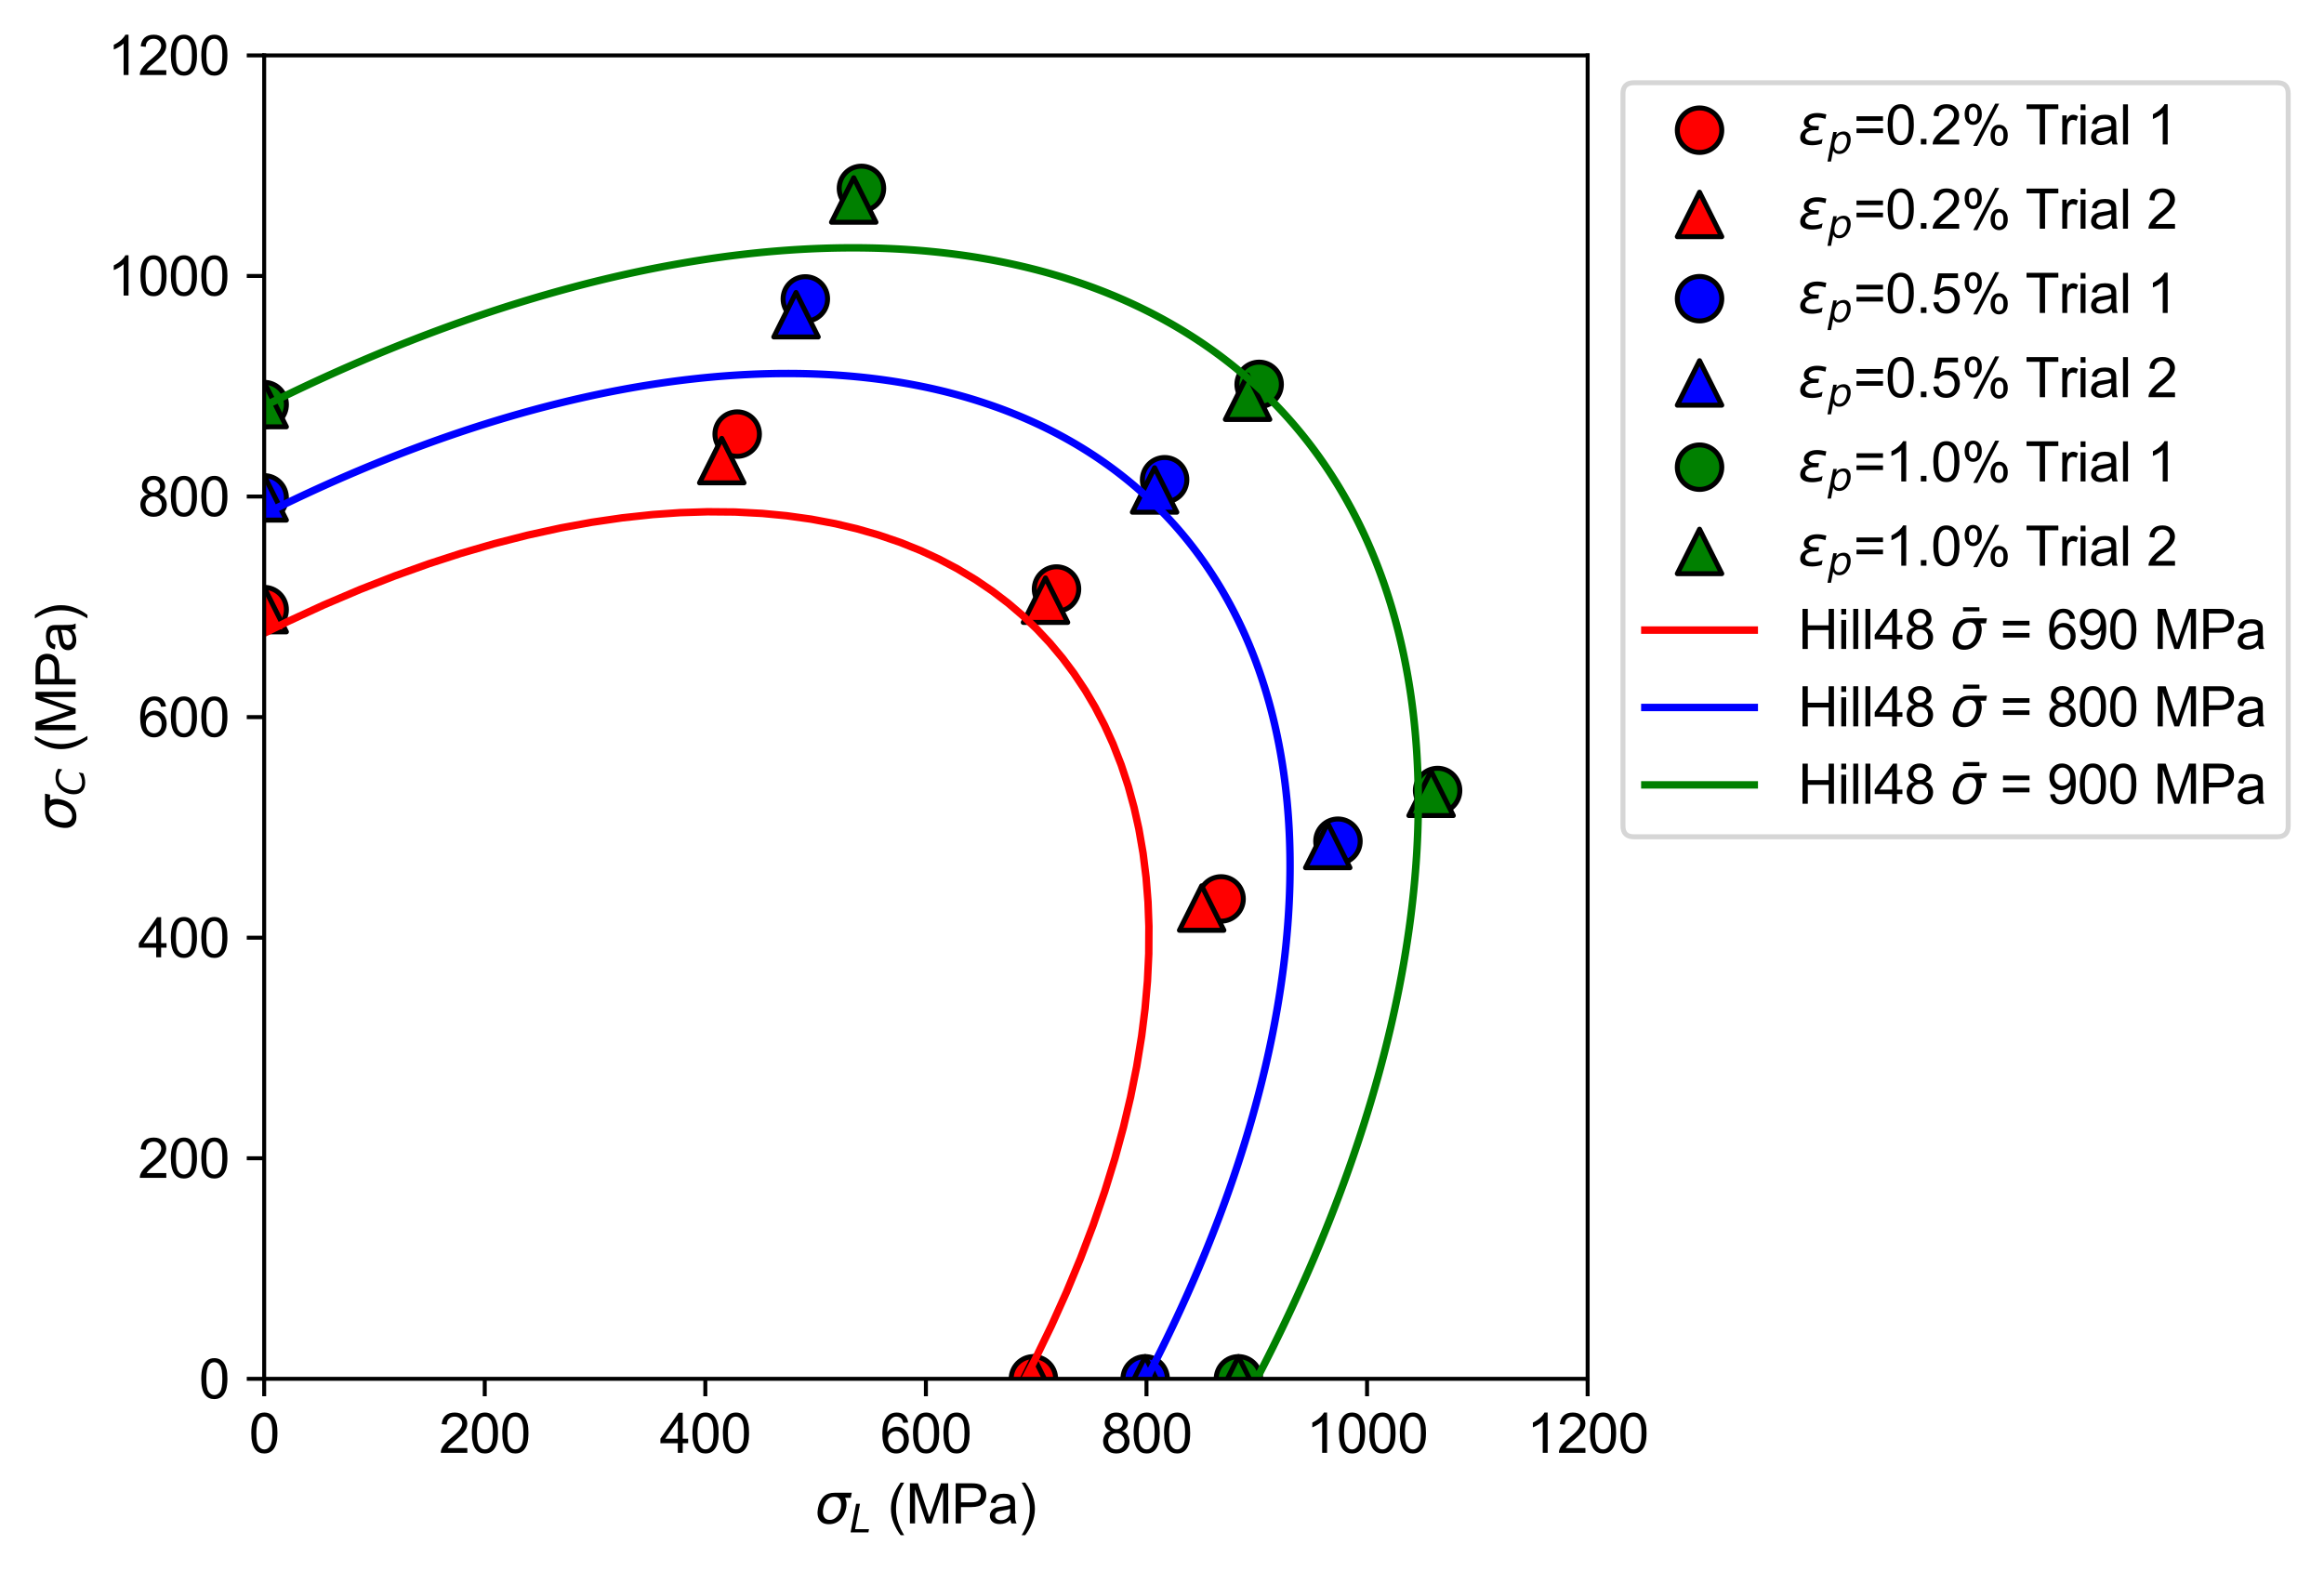 <?xml version="1.0" encoding="utf-8" standalone="no"?>
<!DOCTYPE svg PUBLIC "-//W3C//DTD SVG 1.1//EN"
  "http://www.w3.org/Graphics/SVG/1.1/DTD/svg11.dtd">
<svg xmlns:xlink="http://www.w3.org/1999/xlink" width="467.292pt" height="315.959pt" viewBox="0 0 467.292 315.959" xmlns="http://www.w3.org/2000/svg" version="1.1">
 <defs>
  <style type="text/css">*{stroke-linejoin: round; stroke-linecap: butt}</style>
 </defs>
 <g id="figure_1">
  <g id="patch_1">
   <path d="M 0 315.959 
L 467.292 315.959 
L 467.292 0 
L 0 0 
z
" style="fill: #ffffff"/>
  </g>
  <g id="axes_1">
   <g id="patch_2">
    <path d="M 53.118 277.249 
L 319.23 277.249 
L 319.23 11.137 
L 53.118 11.137 
z
" style="fill: #ffffff"/>
   </g>
   <g id="PathCollection_1">
    <defs>
     <path id="m3d16a013b3" d="M 0 4.472 
C 1.186 4.472 2.324 4.001 3.162 3.162 
C 4.001 2.324 4.472 1.186 4.472 0 
C 4.472 -1.186 4.001 -2.324 3.162 -3.162 
C 2.324 -4.001 1.186 -4.472 0 -4.472 
C -1.186 -4.472 -2.324 -4.001 -3.162 -3.162 
C -4.001 -2.324 -4.472 -1.186 -4.472 0 
C -4.472 1.186 -4.001 2.324 -3.162 3.162 
C -2.324 4.001 -1.186 4.472 0 4.472 
z
" style="stroke: #000000"/>
    </defs>
    <g clip-path="url(#p82627de7e7)">
     <use xlink:href="#m3d16a013b3" x="207.789" y="277.249" style="fill: #ff0000; stroke: #000000"/>
     <use xlink:href="#m3d16a013b3" x="245.526" y="180.752" style="fill: #ff0000; stroke: #000000"/>
     <use xlink:href="#m3d16a013b3" x="212.436" y="118.437" style="fill: #ff0000; stroke: #000000"/>
     <use xlink:href="#m3d16a013b3" x="148.227" y="87.285" style="fill: #ff0000; stroke: #000000"/>
     <use xlink:href="#m3d16a013b3" x="53.118" y="122.578" style="fill: #ff0000; stroke: #000000"/>
    </g>
   </g>
   <g id="PathCollection_2">
    <defs>
     <path id="m73ac29bf19" d="M 0 -4.472 
L -4.472 4.472 
L 4.472 4.472 
z
" style="stroke: #000000"/>
    </defs>
    <g clip-path="url(#p82627de7e7)">
     <use xlink:href="#m73ac29bf19" x="207.789" y="277.249" style="fill: #ff0000; stroke: #000000"/>
     <use xlink:href="#m73ac29bf19" x="241.619" y="182.587" style="fill: #ff0000; stroke: #000000"/>
     <use xlink:href="#m73ac29bf19" x="210.222" y="120.68" style="fill: #ff0000; stroke: #000000"/>
     <use xlink:href="#m73ac29bf19" x="145.127" y="92.616" style="fill: #ff0000; stroke: #000000"/>
     <use xlink:href="#m73ac29bf19" x="53.118" y="122.578" style="fill: #ff0000; stroke: #000000"/>
    </g>
   </g>
   <g id="PathCollection_3">
    <defs>
     <path id="m97b58c85aa" d="M 0 4.472 
C 1.186 4.472 2.324 4.001 3.162 3.162 
C 4.001 2.324 4.472 1.186 4.472 0 
C 4.472 -1.186 4.001 -2.324 3.162 -3.162 
C 2.324 -4.001 1.186 -4.472 0 -4.472 
C -1.186 -4.472 -2.324 -4.001 -3.162 -3.162 
C -4.001 -2.324 -4.472 -1.186 -4.472 0 
C -4.472 1.186 -4.001 2.324 -3.162 3.162 
C -2.324 4.001 -1.186 4.472 0 4.472 
z
" style="stroke: #000000"/>
    </defs>
    <g clip-path="url(#p82627de7e7)">
     <use xlink:href="#m97b58c85aa" x="230.26" y="277.249" style="fill: #0000ff; stroke: #000000"/>
     <use xlink:href="#m97b58c85aa" x="269.025" y="169.148" style="fill: #0000ff; stroke: #000000"/>
     <use xlink:href="#m97b58c85aa" x="234.172" y="96.464" style="fill: #0000ff; stroke: #000000"/>
     <use xlink:href="#m97b58c85aa" x="161.932" y="60.106" style="fill: #0000ff; stroke: #000000"/>
     <use xlink:href="#m97b58c85aa" x="53.118" y="100.107" style="fill: #0000ff; stroke: #000000"/>
    </g>
   </g>
   <g id="PathCollection_4">
    <defs>
     <path id="medcdd7ad56" d="M 0 -4.472 
L -4.472 4.472 
L 4.472 4.472 
z
" style="stroke: #000000"/>
    </defs>
    <g clip-path="url(#p82627de7e7)">
     <use xlink:href="#medcdd7ad56" x="230.26" y="277.249" style="fill: #0000ff; stroke: #000000"/>
     <use xlink:href="#medcdd7ad56" x="266.973" y="170.008" style="fill: #0000ff; stroke: #000000"/>
     <use xlink:href="#medcdd7ad56" x="232.157" y="98.523" style="fill: #0000ff; stroke: #000000"/>
     <use xlink:href="#medcdd7ad56" x="160.059" y="63.281" style="fill: #0000ff; stroke: #000000"/>
     <use xlink:href="#medcdd7ad56" x="53.118" y="100.107" style="fill: #0000ff; stroke: #000000"/>
    </g>
   </g>
   <g id="PathCollection_5">
    <defs>
     <path id="ma65bed4664" d="M 0 4.472 
C 1.186 4.472 2.324 4.001 3.162 3.162 
C 4.001 2.324 4.472 1.186 4.472 0 
C 4.472 -1.186 4.001 -2.324 3.162 -3.162 
C 2.324 -4.001 1.186 -4.472 0 -4.472 
C -1.186 -4.472 -2.324 -4.001 -3.162 -3.162 
C -4.001 -2.324 -4.472 -1.186 -4.472 0 
C -4.472 1.186 -4.001 2.324 -3.162 3.162 
C -2.324 4.001 -1.186 4.472 0 4.472 
z
" style="stroke: #000000"/>
    </defs>
    <g clip-path="url(#p82627de7e7)">
     <use xlink:href="#ma65bed4664" x="249.019" y="277.249" style="fill: #008000; stroke: #000000"/>
     <use xlink:href="#ma65bed4664" x="289.062" y="158.95" style="fill: #008000; stroke: #000000"/>
     <use xlink:href="#ma65bed4664" x="253.18" y="77.287" style="fill: #008000; stroke: #000000"/>
     <use xlink:href="#ma65bed4664" x="173.214" y="37.882" style="fill: #008000; stroke: #000000"/>
     <use xlink:href="#ma65bed4664" x="53.118" y="81.348" style="fill: #008000; stroke: #000000"/>
    </g>
   </g>
   <g id="PathCollection_6">
    <defs>
     <path id="m838db50506" d="M 0 -4.472 
L -4.472 4.472 
L 4.472 4.472 
z
" style="stroke: #000000"/>
    </defs>
    <g clip-path="url(#p82627de7e7)">
     <use xlink:href="#m838db50506" x="249.019" y="277.249" style="fill: #008000; stroke: #000000"/>
     <use xlink:href="#m838db50506" x="287.751" y="159.52" style="fill: #008000; stroke: #000000"/>
     <use xlink:href="#m838db50506" x="250.855" y="79.872" style="fill: #008000; stroke: #000000"/>
     <use xlink:href="#m838db50506" x="171.663" y="40.214" style="fill: #008000; stroke: #000000"/>
     <use xlink:href="#m838db50506" x="53.118" y="81.348" style="fill: #008000; stroke: #000000"/>
    </g>
   </g>
   <g id="matplotlib.axis_1">
    <g id="xtick_1">
     <g id="line2d_1">
      <defs>
       <path id="mbfd0f0c0de" d="M 0 0 
L 0 3.5 
" style="stroke: #000000; stroke-width: 0.8"/>
      </defs>
      <g>
       <use xlink:href="#mbfd0f0c0de" x="53.118" y="277.249" style="stroke: #000000; stroke-width: 0.8"/>
      </g>
     </g>
     <g id="text_1">
      <!-- 0 -->
      <g transform="translate(50.06 292.122) scale(0.11 -0.11)">
       <defs>
        <path id="ArialMT-30" d="M 266 2259 
Q 266 3072 433 3567 
Q 600 4063 929 4331 
Q 1259 4600 1759 4600 
Q 2128 4600 2406 4451 
Q 2684 4303 2865 4023 
Q 3047 3744 3150 3342 
Q 3253 2941 3253 2259 
Q 3253 1453 3087 958 
Q 2922 463 2592 192 
Q 2263 -78 1759 -78 
Q 1097 -78 719 397 
Q 266 969 266 2259 
z
M 844 2259 
Q 844 1131 1108 757 
Q 1372 384 1759 384 
Q 2147 384 2411 759 
Q 2675 1134 2675 2259 
Q 2675 3391 2411 3762 
Q 2147 4134 1753 4134 
Q 1366 4134 1134 3806 
Q 844 3388 844 2259 
z
" transform="scale(0.016)"/>
       </defs>
       <use xlink:href="#ArialMT-30"/>
      </g>
     </g>
    </g>
    <g id="xtick_2">
     <g id="line2d_2">
      <g>
       <use xlink:href="#mbfd0f0c0de" x="97.47" y="277.249" style="stroke: #000000; stroke-width: 0.8"/>
      </g>
     </g>
     <g id="text_2">
      <!-- 200 -->
      <g transform="translate(88.295 292.122) scale(0.11 -0.11)">
       <defs>
        <path id="ArialMT-32" d="M 3222 541 
L 3222 0 
L 194 0 
Q 188 203 259 391 
Q 375 700 629 1000 
Q 884 1300 1366 1694 
Q 2113 2306 2375 2664 
Q 2638 3022 2638 3341 
Q 2638 3675 2398 3904 
Q 2159 4134 1775 4134 
Q 1369 4134 1125 3890 
Q 881 3647 878 3216 
L 300 3275 
Q 359 3922 746 4261 
Q 1134 4600 1788 4600 
Q 2447 4600 2831 4234 
Q 3216 3869 3216 3328 
Q 3216 3053 3103 2787 
Q 2991 2522 2730 2228 
Q 2469 1934 1863 1422 
Q 1356 997 1212 845 
Q 1069 694 975 541 
L 3222 541 
z
" transform="scale(0.016)"/>
       </defs>
       <use xlink:href="#ArialMT-32"/>
       <use xlink:href="#ArialMT-30" x="55.615"/>
       <use xlink:href="#ArialMT-30" x="111.23"/>
      </g>
     </g>
    </g>
    <g id="xtick_3">
     <g id="line2d_3">
      <g>
       <use xlink:href="#mbfd0f0c0de" x="141.822" y="277.249" style="stroke: #000000; stroke-width: 0.8"/>
      </g>
     </g>
     <g id="text_3">
      <!-- 400 -->
      <g transform="translate(132.647 292.122) scale(0.11 -0.11)">
       <defs>
        <path id="ArialMT-34" d="M 2069 0 
L 2069 1097 
L 81 1097 
L 81 1613 
L 2172 4581 
L 2631 4581 
L 2631 1613 
L 3250 1613 
L 3250 1097 
L 2631 1097 
L 2631 0 
L 2069 0 
z
M 2069 1613 
L 2069 3678 
L 634 1613 
L 2069 1613 
z
" transform="scale(0.016)"/>
       </defs>
       <use xlink:href="#ArialMT-34"/>
       <use xlink:href="#ArialMT-30" x="55.615"/>
       <use xlink:href="#ArialMT-30" x="111.23"/>
      </g>
     </g>
    </g>
    <g id="xtick_4">
     <g id="line2d_4">
      <g>
       <use xlink:href="#mbfd0f0c0de" x="186.174" y="277.249" style="stroke: #000000; stroke-width: 0.8"/>
      </g>
     </g>
     <g id="text_4">
      <!-- 600 -->
      <g transform="translate(176.999 292.122) scale(0.11 -0.11)">
       <defs>
        <path id="ArialMT-36" d="M 3184 3459 
L 2625 3416 
Q 2550 3747 2413 3897 
Q 2184 4138 1850 4138 
Q 1581 4138 1378 3988 
Q 1113 3794 959 3422 
Q 806 3050 800 2363 
Q 1003 2672 1297 2822 
Q 1591 2972 1913 2972 
Q 2475 2972 2870 2558 
Q 3266 2144 3266 1488 
Q 3266 1056 3080 686 
Q 2894 316 2569 119 
Q 2244 -78 1831 -78 
Q 1128 -78 684 439 
Q 241 956 241 2144 
Q 241 3472 731 4075 
Q 1159 4600 1884 4600 
Q 2425 4600 2770 4297 
Q 3116 3994 3184 3459 
z
M 888 1484 
Q 888 1194 1011 928 
Q 1134 663 1356 523 
Q 1578 384 1822 384 
Q 2178 384 2434 671 
Q 2691 959 2691 1453 
Q 2691 1928 2437 2201 
Q 2184 2475 1800 2475 
Q 1419 2475 1153 2201 
Q 888 1928 888 1484 
z
" transform="scale(0.016)"/>
       </defs>
       <use xlink:href="#ArialMT-36"/>
       <use xlink:href="#ArialMT-30" x="55.615"/>
       <use xlink:href="#ArialMT-30" x="111.23"/>
      </g>
     </g>
    </g>
    <g id="xtick_5">
     <g id="line2d_5">
      <g>
       <use xlink:href="#mbfd0f0c0de" x="230.526" y="277.249" style="stroke: #000000; stroke-width: 0.8"/>
      </g>
     </g>
     <g id="text_5">
      <!-- 800 -->
      <g transform="translate(221.351 292.122) scale(0.11 -0.11)">
       <defs>
        <path id="ArialMT-38" d="M 1131 2484 
Q 781 2613 612 2850 
Q 444 3088 444 3419 
Q 444 3919 803 4259 
Q 1163 4600 1759 4600 
Q 2359 4600 2725 4251 
Q 3091 3903 3091 3403 
Q 3091 3084 2923 2848 
Q 2756 2613 2416 2484 
Q 2838 2347 3058 2040 
Q 3278 1734 3278 1309 
Q 3278 722 2862 322 
Q 2447 -78 1769 -78 
Q 1091 -78 675 323 
Q 259 725 259 1325 
Q 259 1772 486 2073 
Q 713 2375 1131 2484 
z
M 1019 3438 
Q 1019 3113 1228 2906 
Q 1438 2700 1772 2700 
Q 2097 2700 2305 2904 
Q 2513 3109 2513 3406 
Q 2513 3716 2298 3927 
Q 2084 4138 1766 4138 
Q 1444 4138 1231 3931 
Q 1019 3725 1019 3438 
z
M 838 1322 
Q 838 1081 952 856 
Q 1066 631 1291 507 
Q 1516 384 1775 384 
Q 2178 384 2440 643 
Q 2703 903 2703 1303 
Q 2703 1709 2433 1975 
Q 2163 2241 1756 2241 
Q 1359 2241 1098 1978 
Q 838 1716 838 1322 
z
" transform="scale(0.016)"/>
       </defs>
       <use xlink:href="#ArialMT-38"/>
       <use xlink:href="#ArialMT-30" x="55.615"/>
       <use xlink:href="#ArialMT-30" x="111.23"/>
      </g>
     </g>
    </g>
    <g id="xtick_6">
     <g id="line2d_6">
      <g>
       <use xlink:href="#mbfd0f0c0de" x="274.878" y="277.249" style="stroke: #000000; stroke-width: 0.8"/>
      </g>
     </g>
     <g id="text_6">
      <!-- 1000 -->
      <g transform="translate(262.644 292.122) scale(0.11 -0.11)">
       <defs>
        <path id="ArialMT-31" d="M 2384 0 
L 1822 0 
L 1822 3584 
Q 1619 3391 1289 3197 
Q 959 3003 697 2906 
L 697 3450 
Q 1169 3672 1522 3987 
Q 1875 4303 2022 4600 
L 2384 4600 
L 2384 0 
z
" transform="scale(0.016)"/>
       </defs>
       <use xlink:href="#ArialMT-31"/>
       <use xlink:href="#ArialMT-30" x="55.615"/>
       <use xlink:href="#ArialMT-30" x="111.23"/>
       <use xlink:href="#ArialMT-30" x="166.846"/>
      </g>
     </g>
    </g>
    <g id="xtick_7">
     <g id="line2d_7">
      <g>
       <use xlink:href="#mbfd0f0c0de" x="319.23" y="277.249" style="stroke: #000000; stroke-width: 0.8"/>
      </g>
     </g>
     <g id="text_7">
      <!-- 1200 -->
      <g transform="translate(306.996 292.122) scale(0.11 -0.11)">
       <use xlink:href="#ArialMT-31"/>
       <use xlink:href="#ArialMT-32" x="55.615"/>
       <use xlink:href="#ArialMT-30" x="111.23"/>
       <use xlink:href="#ArialMT-30" x="166.846"/>
      </g>
     </g>
    </g>
    <g id="text_8">
     <!-- $\sigma_L$ (MPa) -->
     <g transform="translate(163.844 306.339) scale(0.11 -0.11)">
      <defs>
       <path id="DejaVuSans-Oblique-3c3" d="M 2219 3044 
Q 1744 3044 1422 2700 
Q 1081 2341 969 1747 
Q 844 1119 1044 756 
Q 1241 397 1706 397 
Q 2166 397 2503 759 
Q 2844 1122 2966 1747 
Q 3075 2319 2881 2700 
Q 2700 3044 2219 3044 
z
M 2309 3503 
L 4219 3500 
L 4106 2925 
L 3463 2925 
Q 3706 2438 3575 1747 
Q 3406 888 2884 400 
Q 2359 -91 1609 -91 
Q 856 -91 525 400 
Q 194 888 363 1747 
Q 528 2609 1050 3097 
Q 1484 3503 2309 3503 
z
" transform="scale(0.016)"/>
       <path id="DejaVuSans-Oblique-4c" d="M 1075 4666 
L 1709 4666 
L 909 525 
L 3181 525 
L 3078 0 
L 172 0 
L 1075 4666 
z
" transform="scale(0.016)"/>
       <path id="ArialMT-20" transform="scale(0.016)"/>
       <path id="ArialMT-28" d="M 1497 -1347 
Q 1031 -759 709 28 
Q 388 816 388 1659 
Q 388 2403 628 3084 
Q 909 3875 1497 4659 
L 1900 4659 
Q 1522 4009 1400 3731 
Q 1209 3300 1100 2831 
Q 966 2247 966 1656 
Q 966 153 1900 -1347 
L 1497 -1347 
z
" transform="scale(0.016)"/>
       <path id="ArialMT-4d" d="M 475 0 
L 475 4581 
L 1388 4581 
L 2472 1338 
Q 2622 884 2691 659 
Q 2769 909 2934 1394 
L 4031 4581 
L 4847 4581 
L 4847 0 
L 4263 0 
L 4263 3834 
L 2931 0 
L 2384 0 
L 1059 3900 
L 1059 0 
L 475 0 
z
" transform="scale(0.016)"/>
       <path id="ArialMT-50" d="M 494 0 
L 494 4581 
L 2222 4581 
Q 2678 4581 2919 4538 
Q 3256 4481 3484 4323 
Q 3713 4166 3852 3881 
Q 3991 3597 3991 3256 
Q 3991 2672 3619 2267 
Q 3247 1863 2275 1863 
L 1100 1863 
L 1100 0 
L 494 0 
z
M 1100 2403 
L 2284 2403 
Q 2872 2403 3119 2622 
Q 3366 2841 3366 3238 
Q 3366 3525 3220 3729 
Q 3075 3934 2838 4000 
Q 2684 4041 2272 4041 
L 1100 4041 
L 1100 2403 
z
" transform="scale(0.016)"/>
       <path id="ArialMT-61" d="M 2588 409 
Q 2275 144 1986 34 
Q 1697 -75 1366 -75 
Q 819 -75 525 192 
Q 231 459 231 875 
Q 231 1119 342 1320 
Q 453 1522 633 1644 
Q 813 1766 1038 1828 
Q 1203 1872 1538 1913 
Q 2219 1994 2541 2106 
Q 2544 2222 2544 2253 
Q 2544 2597 2384 2738 
Q 2169 2928 1744 2928 
Q 1347 2928 1158 2789 
Q 969 2650 878 2297 
L 328 2372 
Q 403 2725 575 2942 
Q 747 3159 1072 3276 
Q 1397 3394 1825 3394 
Q 2250 3394 2515 3294 
Q 2781 3194 2906 3042 
Q 3031 2891 3081 2659 
Q 3109 2516 3109 2141 
L 3109 1391 
Q 3109 606 3145 398 
Q 3181 191 3288 0 
L 2700 0 
Q 2613 175 2588 409 
z
M 2541 1666 
Q 2234 1541 1622 1453 
Q 1275 1403 1131 1340 
Q 988 1278 909 1158 
Q 831 1038 831 891 
Q 831 666 1001 516 
Q 1172 366 1500 366 
Q 1825 366 2078 508 
Q 2331 650 2450 897 
Q 2541 1088 2541 1459 
L 2541 1666 
z
" transform="scale(0.016)"/>
       <path id="ArialMT-29" d="M 791 -1347 
L 388 -1347 
Q 1322 153 1322 1656 
Q 1322 2244 1188 2822 
Q 1081 3291 891 3722 
Q 769 4003 388 4659 
L 791 4659 
Q 1378 3875 1659 3084 
Q 1900 2403 1900 1659 
Q 1900 816 1576 28 
Q 1253 -759 791 -1347 
z
" transform="scale(0.016)"/>
      </defs>
      <use xlink:href="#DejaVuSans-Oblique-3c3" transform="translate(0 0.203)"/>
      <use xlink:href="#DejaVuSans-Oblique-4c" transform="translate(63.379 -16.203) scale(0.7)"/>
      <use xlink:href="#ArialMT-20" transform="translate(105.112 0.203)"/>
      <use xlink:href="#ArialMT-28" transform="translate(132.896 0.203)"/>
      <use xlink:href="#ArialMT-4d" transform="translate(166.196 0.203)"/>
      <use xlink:href="#ArialMT-50" transform="translate(249.497 0.203)"/>
      <use xlink:href="#ArialMT-61" transform="translate(316.196 0.203)"/>
      <use xlink:href="#ArialMT-29" transform="translate(371.812 0.203)"/>
     </g>
    </g>
   </g>
   <g id="matplotlib.axis_2">
    <g id="ytick_1">
     <g id="line2d_8">
      <defs>
       <path id="mb68fb87ded" d="M 0 0 
L -3.5 0 
" style="stroke: #000000; stroke-width: 0.8"/>
      </defs>
      <g>
       <use xlink:href="#mb68fb87ded" x="53.118" y="277.249" style="stroke: #000000; stroke-width: 0.8"/>
      </g>
     </g>
     <g id="text_9">
      <!-- 0 -->
      <g transform="translate(40.001 281.186) scale(0.11 -0.11)">
       <use xlink:href="#ArialMT-30"/>
      </g>
     </g>
    </g>
    <g id="ytick_2">
     <g id="line2d_9">
      <g>
       <use xlink:href="#mb68fb87ded" x="53.118" y="232.897" style="stroke: #000000; stroke-width: 0.8"/>
      </g>
     </g>
     <g id="text_10">
      <!-- 200 -->
      <g transform="translate(27.767 236.834) scale(0.11 -0.11)">
       <use xlink:href="#ArialMT-32"/>
       <use xlink:href="#ArialMT-30" x="55.615"/>
       <use xlink:href="#ArialMT-30" x="111.23"/>
      </g>
     </g>
    </g>
    <g id="ytick_3">
     <g id="line2d_10">
      <g>
       <use xlink:href="#mb68fb87ded" x="53.118" y="188.545" style="stroke: #000000; stroke-width: 0.8"/>
      </g>
     </g>
     <g id="text_11">
      <!-- 400 -->
      <g transform="translate(27.767 192.482) scale(0.11 -0.11)">
       <use xlink:href="#ArialMT-34"/>
       <use xlink:href="#ArialMT-30" x="55.615"/>
       <use xlink:href="#ArialMT-30" x="111.23"/>
      </g>
     </g>
    </g>
    <g id="ytick_4">
     <g id="line2d_11">
      <g>
       <use xlink:href="#mb68fb87ded" x="53.118" y="144.193" style="stroke: #000000; stroke-width: 0.8"/>
      </g>
     </g>
     <g id="text_12">
      <!-- 600 -->
      <g transform="translate(27.767 148.13) scale(0.11 -0.11)">
       <use xlink:href="#ArialMT-36"/>
       <use xlink:href="#ArialMT-30" x="55.615"/>
       <use xlink:href="#ArialMT-30" x="111.23"/>
      </g>
     </g>
    </g>
    <g id="ytick_5">
     <g id="line2d_12">
      <g>
       <use xlink:href="#mb68fb87ded" x="53.118" y="99.841" style="stroke: #000000; stroke-width: 0.8"/>
      </g>
     </g>
     <g id="text_13">
      <!-- 800 -->
      <g transform="translate(27.767 103.778) scale(0.11 -0.11)">
       <use xlink:href="#ArialMT-38"/>
       <use xlink:href="#ArialMT-30" x="55.615"/>
       <use xlink:href="#ArialMT-30" x="111.23"/>
      </g>
     </g>
    </g>
    <g id="ytick_6">
     <g id="line2d_13">
      <g>
       <use xlink:href="#mb68fb87ded" x="53.118" y="55.489" style="stroke: #000000; stroke-width: 0.8"/>
      </g>
     </g>
     <g id="text_14">
      <!-- 1000 -->
      <g transform="translate(21.65 59.426) scale(0.11 -0.11)">
       <use xlink:href="#ArialMT-31"/>
       <use xlink:href="#ArialMT-30" x="55.615"/>
       <use xlink:href="#ArialMT-30" x="111.23"/>
       <use xlink:href="#ArialMT-30" x="166.846"/>
      </g>
     </g>
    </g>
    <g id="ytick_7">
     <g id="line2d_14">
      <g>
       <use xlink:href="#mb68fb87ded" x="53.118" y="11.137" style="stroke: #000000; stroke-width: 0.8"/>
      </g>
     </g>
     <g id="text_15">
      <!-- 1200 -->
      <g transform="translate(21.65 15.074) scale(0.11 -0.11)">
       <use xlink:href="#ArialMT-31"/>
       <use xlink:href="#ArialMT-32" x="55.615"/>
       <use xlink:href="#ArialMT-30" x="111.23"/>
       <use xlink:href="#ArialMT-30" x="166.846"/>
      </g>
     </g>
    </g>
    <g id="text_16">
     <!-- $\sigma_C$ (MPa) -->
     <g transform="translate(15.23 167.018) rotate(-90) scale(0.11 -0.11)">
      <defs>
       <path id="DejaVuSans-Oblique-43" d="M 4447 4306 
L 4319 3641 
Q 4019 3944 3683 4091 
Q 3347 4238 2956 4238 
Q 2422 4238 2017 3981 
Q 1613 3725 1319 3200 
Q 1131 2863 1032 2486 
Q 934 2109 934 1728 
Q 934 1091 1264 756 
Q 1594 422 2222 422 
Q 2656 422 3056 561 
Q 3456 700 3834 978 
L 3688 231 
Q 3316 72 2936 -9 
Q 2556 -91 2175 -91 
Q 1278 -91 773 396 
Q 269 884 269 1753 
Q 269 2309 461 2846 
Q 653 3384 1013 3828 
Q 1394 4300 1883 4525 
Q 2372 4750 3022 4750 
Q 3422 4750 3780 4639 
Q 4138 4528 4447 4306 
z
" transform="scale(0.016)"/>
      </defs>
      <use xlink:href="#DejaVuSans-Oblique-3c3" transform="translate(0 0.203)"/>
      <use xlink:href="#DejaVuSans-Oblique-43" transform="translate(63.379 -16.203) scale(0.7)"/>
      <use xlink:href="#ArialMT-20" transform="translate(114.99 0.203)"/>
      <use xlink:href="#ArialMT-28" transform="translate(142.773 0.203)"/>
      <use xlink:href="#ArialMT-4d" transform="translate(176.074 0.203)"/>
      <use xlink:href="#ArialMT-50" transform="translate(259.375 0.203)"/>
      <use xlink:href="#ArialMT-61" transform="translate(326.074 0.203)"/>
      <use xlink:href="#ArialMT-29" transform="translate(381.689 0.203)"/>
     </g>
    </g>
   </g>
   <g id="PathCollection_7">
    <path d="M -1 161.46 
L 6.249 156.027 
L 13.698 150.732 
L 20.979 145.831 
L 28.689 140.93 
L 35.843 136.641 
L 43.009 132.592 
L 50.39 128.676 
L 57.812 125 
L 65.065 121.66 
L 72.417 118.53 
L 79.371 115.81 
L 86.229 113.359 
L 92.635 111.282 
L 99.375 109.324 
L 106.114 107.604 
L 112.853 106.132 
L 118.98 105.017 
L 125.107 104.124 
L 131.234 103.464 
L 136.748 103.08 
L 142.262 102.904 
L 147.776 102.951 
L 153.29 103.237 
L 158.191 103.704 
L 163.092 104.387 
L 167.994 105.306 
L 172.282 106.319 
L 176.571 107.545 
L 181.04 109.071 
L 185.149 110.723 
L 188.825 112.425 
L 192.501 114.365 
L 196.177 116.572 
L 199.562 118.874 
L 202.765 121.324 
L 205.628 123.775 
L 208.43 126.449 
L 211.094 129.289 
L 213.66 132.352 
L 215.951 135.416 
L 218.233 138.847 
L 220.182 142.155 
L 222.093 145.831 
L 223.764 149.507 
L 225.441 153.796 
L 226.856 158.084 
L 228.035 162.39 
L 228.989 166.662 
L 229.839 171.563 
L 230.449 176.465 
L 230.835 181.366 
L 231.014 186.267 
L 230.983 191.781 
L 230.721 197.295 
L 230.24 202.809 
L 229.552 208.323 
L 228.557 214.45 
L 227.328 220.577 
L 225.876 226.703 
L 224.209 232.83 
L 222.133 239.57 
L 219.812 246.309 
L 217.25 253.048 
L 214.454 259.788 
L 211.425 266.527 
L 208.166 273.266 
L 204.678 280.006 
L 200.612 287.358 
L 196.645 294.097 
L 192.052 301.449 
L 187.596 308.189 
L 182.461 315.541 
L 181.437 316.959 
L 181.437 316.959 
" clip-path="url(#p82627de7e7)" style="fill: none; stroke: #ff0000; stroke-width: 1.5"/>
   </g>
   <g id="PathCollection_8">
    <path d="M -1 136.539 
L -0.598 136.246 
L -0.513 136.184 
L 0.198 135.668 
L 0.382 135.536 
L 0.908 135.156 
L 1.367 134.825 
L 1.618 134.645 
L 2.329 134.136 
L 2.359 134.115 
L 3.039 133.63 
L 3.357 133.404 
L 3.749 133.127 
L 4.361 132.694 
L 4.46 132.625 
L 5.17 132.125 
L 5.372 131.984 
L 5.88 131.628 
L 6.389 131.273 
L 6.591 131.133 
L 7.301 130.641 
L 7.413 130.563 
L 8.011 130.15 
L 8.444 129.853 
L 8.722 129.662 
L 9.432 129.176 
L 9.481 129.142 
L 10.142 128.692 
L 10.526 128.432 
L 10.853 128.211 
L 11.563 127.731 
L 11.577 127.722 
L 12.273 127.254 
L 12.636 127.011 
L 12.984 126.779 
L 13.694 126.306 
L 13.701 126.301 
L 14.404 125.836 
L 14.775 125.591 
L 15.115 125.367 
L 15.825 124.9 
L 15.856 124.88 
L 16.535 124.437 
L 16.945 124.17 
L 17.246 123.975 
L 17.956 123.515 
L 18.041 123.46 
L 18.667 123.057 
L 19.146 122.749 
L 19.377 122.602 
L 20.087 122.148 
L 20.259 122.039 
L 20.798 121.697 
L 21.38 121.329 
L 21.508 121.248 
L 22.218 120.801 
L 22.51 120.618 
L 22.929 120.356 
L 23.639 119.913 
L 23.647 119.908 
L 24.349 119.473 
L 24.795 119.198 
L 25.06 119.034 
L 25.77 118.598 
L 25.951 118.487 
L 26.48 118.164 
L 27.116 117.777 
L 27.191 117.732 
L 27.901 117.302 
L 28.291 117.067 
L 28.611 116.874 
L 29.322 116.448 
L 29.476 116.356 
L 30.032 116.025 
L 30.67 115.646 
L 30.742 115.603 
L 31.453 115.184 
L 31.874 114.936 
L 32.163 114.766 
L 32.873 114.351 
L 33.089 114.225 
L 33.584 113.938 
L 34.294 113.526 
L 34.314 113.515 
L 35.004 113.118 
L 35.551 112.805 
L 35.715 112.711 
L 36.425 112.306 
L 36.798 112.094 
L 37.135 111.903 
L 37.846 111.503 
L 38.057 111.384 
L 38.556 111.104 
L 39.266 110.707 
L 39.327 110.674 
L 39.977 110.313 
L 40.61 109.963 
L 40.687 109.921 
L 41.397 109.531 
L 41.905 109.253 
L 42.108 109.142 
L 42.818 108.756 
L 43.213 108.542 
L 43.529 108.372 
L 44.239 107.99 
L 44.534 107.832 
L 44.949 107.61 
L 45.66 107.232 
L 45.868 107.122 
L 46.37 106.856 
L 47.08 106.483 
L 47.216 106.411 
L 47.791 106.111 
L 48.501 105.741 
L 48.578 105.701 
L 49.211 105.374 
L 49.922 105.008 
L 49.955 104.991 
L 50.632 104.645 
L 51.342 104.283 
L 51.348 104.28 
L 52.053 103.924 
L 52.756 103.57 
L 52.763 103.567 
L 53.473 103.212 
L 54.181 102.86 
L 54.184 102.859 
L 54.894 102.508 
L 55.604 102.159 
L 55.623 102.149 
L 56.315 101.812 
L 57.025 101.467 
L 57.082 101.439 
L 57.735 101.124 
L 58.446 100.783 
L 58.56 100.729 
L 59.156 100.445 
L 59.866 100.108 
L 60.057 100.018 
L 60.577 99.774 
L 61.287 99.441 
L 61.573 99.308 
L 61.997 99.111 
L 62.708 98.782 
L 63.109 98.598 
L 63.418 98.456 
L 64.128 98.132 
L 64.667 97.887 
L 64.839 97.81 
L 65.549 97.49 
L 66.247 97.177 
L 66.259 97.171 
L 66.97 96.856 
L 67.68 96.542 
L 67.851 96.467 
L 68.39 96.23 
L 69.101 95.921 
L 69.48 95.756 
L 69.811 95.613 
L 70.522 95.307 
L 71.133 95.046 
L 71.232 95.004 
L 71.942 94.703 
L 72.653 94.403 
L 72.814 94.336 
L 73.363 94.106 
L 74.073 93.811 
L 74.523 93.625 
L 74.784 93.518 
L 75.494 93.227 
L 76.204 92.938 
L 76.262 92.915 
L 76.915 92.652 
L 77.625 92.367 
L 78.033 92.205 
L 78.335 92.085 
L 79.046 91.804 
L 79.756 91.526 
L 79.837 91.494 
L 80.466 91.25 
L 81.177 90.976 
L 81.678 90.784 
L 81.887 90.704 
L 82.597 90.434 
L 83.308 90.166 
L 83.556 90.074 
L 84.018 89.901 
L 84.728 89.638 
L 85.439 89.376 
L 85.474 89.363 
L 86.149 89.117 
L 86.859 88.86 
L 87.437 88.653 
L 87.57 88.605 
L 88.28 88.353 
L 88.99 88.102 
L 89.447 87.943 
L 89.701 87.854 
L 90.411 87.608 
L 91.121 87.364 
L 91.507 87.232 
L 91.832 87.122 
L 92.542 86.882 
L 93.252 86.645 
L 93.622 86.522 
L 93.963 86.409 
L 94.673 86.176 
L 95.383 85.945 
L 95.798 85.812 
L 96.094 85.716 
L 96.804 85.49 
L 97.515 85.266 
L 98.04 85.101 
L 98.225 85.043 
L 98.935 84.824 
L 99.646 84.606 
L 100.354 84.391 
L 100.356 84.39 
L 101.066 84.177 
L 101.777 83.966 
L 102.487 83.758 
L 102.752 83.681 
L 103.197 83.551 
L 103.908 83.347 
L 104.618 83.145 
L 105.239 82.97 
L 105.328 82.945 
L 106.039 82.748 
L 106.749 82.553 
L 107.459 82.36 
L 107.832 82.26 
L 108.17 82.169 
L 108.88 81.981 
L 109.59 81.796 
L 110.301 81.612 
L 110.544 81.549 
L 111.011 81.431 
L 111.721 81.252 
L 112.432 81.075 
L 113.142 80.901 
L 113.396 80.839 
L 113.852 80.729 
L 114.563 80.559 
L 115.273 80.392 
L 115.983 80.227 
L 116.414 80.129 
L 116.694 80.065 
L 117.404 79.905 
L 118.114 79.748 
L 118.825 79.592 
L 119.535 79.439 
L 119.633 79.418 
L 120.245 79.289 
L 120.956 79.141 
L 121.666 78.996 
L 122.377 78.853 
L 123.087 78.712 
L 123.107 78.708 
L 123.797 78.574 
L 124.508 78.439 
L 125.218 78.306 
L 125.928 78.175 
L 126.639 78.047 
L 126.916 77.998 
L 127.349 77.921 
L 128.059 77.799 
L 128.77 77.678 
L 129.48 77.56 
L 130.19 77.445 
L 130.901 77.332 
L 131.188 77.287 
L 131.611 77.222 
L 132.321 77.115 
L 133.032 77.01 
L 133.742 76.908 
L 134.452 76.808 
L 135.163 76.711 
L 135.873 76.616 
L 136.178 76.577 
L 136.583 76.525 
L 137.294 76.436 
L 138.004 76.35 
L 138.714 76.267 
L 139.425 76.186 
L 140.135 76.108 
L 140.845 76.032 
L 141.556 75.96 
L 142.266 75.89 
L 142.515 75.867 
L 142.976 75.823 
L 143.687 75.759 
L 144.397 75.698 
L 145.107 75.64 
L 145.818 75.585 
L 146.528 75.532 
L 147.238 75.483 
L 147.949 75.436 
L 148.659 75.392 
L 149.37 75.351 
L 150.08 75.313 
L 150.79 75.279 
L 151.501 75.247 
L 152.211 75.218 
L 152.921 75.192 
L 153.632 75.169 
L 154.107 75.156 
L 154.342 75.15 
L 155.052 75.134 
L 155.763 75.12 
L 156.473 75.11 
L 157.183 75.103 
L 157.894 75.1 
L 158.604 75.099 
L 159.314 75.102 
L 160.025 75.108 
L 160.735 75.117 
L 161.445 75.13 
L 162.156 75.146 
L 162.553 75.156 
L 162.866 75.165 
L 163.576 75.188 
L 164.287 75.214 
L 164.997 75.244 
L 165.707 75.277 
L 166.418 75.313 
L 167.128 75.354 
L 167.838 75.397 
L 168.549 75.445 
L 169.259 75.496 
L 169.969 75.55 
L 170.68 75.608 
L 171.39 75.67 
L 172.1 75.736 
L 172.811 75.805 
L 173.408 75.867 
L 173.521 75.878 
L 174.231 75.956 
L 174.942 76.037 
L 175.652 76.122 
L 176.363 76.211 
L 177.073 76.304 
L 177.783 76.401 
L 178.494 76.502 
L 179.005 76.577 
L 179.204 76.607 
L 179.914 76.716 
L 180.625 76.83 
L 181.335 76.948 
L 182.045 77.07 
L 182.756 77.196 
L 183.255 77.287 
L 183.466 77.326 
L 184.176 77.462 
L 184.887 77.602 
L 185.597 77.746 
L 186.307 77.894 
L 186.787 77.998 
L 187.018 78.048 
L 187.728 78.206 
L 188.438 78.369 
L 189.149 78.537 
L 189.857 78.708 
L 189.859 78.709 
L 190.569 78.886 
L 191.28 79.069 
L 191.99 79.256 
L 192.59 79.418 
L 192.7 79.448 
L 193.411 79.647 
L 194.121 79.849 
L 194.831 80.057 
L 195.07 80.129 
L 195.542 80.271 
L 196.252 80.49 
L 196.962 80.715 
L 197.348 80.839 
L 197.673 80.945 
L 198.383 81.181 
L 199.093 81.422 
L 199.46 81.549 
L 199.804 81.67 
L 200.514 81.923 
L 201.225 82.182 
L 201.433 82.26 
L 201.935 82.448 
L 202.645 82.72 
L 203.286 82.97 
L 203.356 82.997 
L 204.066 83.282 
L 204.776 83.573 
L 205.034 83.681 
L 205.487 83.871 
L 206.197 84.175 
L 206.691 84.391 
L 206.907 84.486 
L 207.618 84.804 
L 208.267 85.101 
L 208.328 85.129 
L 209.038 85.462 
L 209.749 85.801 
L 209.77 85.812 
L 210.459 86.149 
L 211.169 86.503 
L 211.206 86.522 
L 211.88 86.867 
L 212.582 87.232 
L 212.59 87.237 
L 213.3 87.616 
L 213.902 87.943 
L 214.011 88.002 
L 214.721 88.398 
L 215.171 88.653 
L 215.431 88.802 
L 216.142 89.214 
L 216.394 89.363 
L 216.852 89.636 
L 217.562 90.066 
L 217.574 90.074 
L 218.273 90.507 
L 218.712 90.784 
L 218.983 90.957 
L 219.693 91.416 
L 219.813 91.494 
L 220.404 91.886 
L 220.877 92.205 
L 221.114 92.366 
L 221.824 92.856 
L 221.909 92.915 
L 222.535 93.358 
L 222.908 93.625 
L 223.245 93.87 
L 223.878 94.336 
L 223.955 94.393 
L 224.666 94.929 
L 224.819 95.046 
L 225.376 95.477 
L 225.733 95.756 
L 226.086 96.037 
L 226.621 96.467 
L 226.797 96.609 
L 227.486 97.177 
L 227.507 97.195 
L 228.218 97.794 
L 228.326 97.887 
L 228.928 98.408 
L 229.144 98.598 
L 229.638 99.036 
L 229.941 99.308 
L 230.349 99.678 
L 230.718 100.018 
L 231.059 100.336 
L 231.474 100.729 
L 231.769 101.01 
L 232.212 101.439 
L 232.48 101.701 
L 232.932 102.149 
L 233.19 102.408 
L 233.634 102.86 
L 233.9 103.134 
L 234.319 103.57 
L 234.611 103.878 
L 234.988 104.28 
L 235.321 104.641 
L 235.641 104.991 
L 236.031 105.424 
L 236.279 105.701 
L 236.742 106.227 
L 236.902 106.411 
L 237.452 107.053 
L 237.511 107.122 
L 238.105 107.832 
L 238.162 107.901 
L 238.686 108.542 
L 238.873 108.774 
L 239.254 109.253 
L 239.583 109.672 
L 239.809 109.963 
L 240.293 110.595 
L 240.353 110.674 
L 240.883 111.384 
L 241.004 111.547 
L 241.402 112.094 
L 241.714 112.528 
L 241.91 112.805 
L 242.407 113.515 
L 242.424 113.54 
L 242.893 114.225 
L 243.135 114.585 
L 243.368 114.936 
L 243.833 115.646 
L 243.845 115.665 
L 244.287 116.356 
L 244.555 116.783 
L 244.732 117.067 
L 245.167 117.777 
L 245.266 117.94 
L 245.593 118.487 
L 245.976 119.14 
L 246.01 119.198 
L 246.417 119.908 
L 246.686 120.387 
L 246.816 120.618 
L 247.206 121.329 
L 247.397 121.683 
L 247.587 122.039 
L 247.96 122.749 
L 248.107 123.034 
L 248.325 123.46 
L 248.682 124.17 
L 248.817 124.444 
L 249.031 124.88 
L 249.372 125.591 
L 249.528 125.92 
L 249.706 126.301 
L 250.033 127.011 
L 250.238 127.468 
L 250.352 127.722 
L 250.663 128.432 
L 250.948 129.095 
L 250.968 129.142 
L 251.266 129.853 
L 251.557 130.563 
L 251.659 130.816 
L 251.841 131.273 
L 252.119 131.984 
L 252.369 132.638 
L 252.39 132.694 
L 252.655 133.404 
L 252.913 134.115 
L 253.079 134.582 
L 253.165 134.825 
L 253.411 135.536 
L 253.651 136.246 
L 253.79 136.665 
L 253.885 136.956 
L 254.113 137.667 
L 254.336 138.377 
L 254.5 138.914 
L 254.553 139.087 
L 254.764 139.798 
L 254.969 140.508 
L 255.169 141.218 
L 255.211 141.368 
L 255.364 141.929 
L 255.553 142.639 
L 255.737 143.349 
L 255.916 144.06 
L 255.921 144.079 
L 256.089 144.77 
L 256.258 145.48 
L 256.421 146.191 
L 256.58 146.901 
L 256.631 147.136 
L 256.734 147.611 
L 256.882 148.322 
L 257.026 149.032 
L 257.166 149.742 
L 257.3 150.453 
L 257.342 150.676 
L 257.43 151.163 
L 257.555 151.873 
L 257.676 152.584 
L 257.793 153.294 
L 257.905 154.004 
L 258.012 154.715 
L 258.052 154.987 
L 258.115 155.425 
L 258.214 156.135 
L 258.308 156.846 
L 258.399 157.556 
L 258.485 158.266 
L 258.567 158.977 
L 258.645 159.687 
L 258.719 160.397 
L 258.762 160.838 
L 258.789 161.108 
L 258.854 161.818 
L 258.916 162.529 
L 258.974 163.239 
L 259.028 163.949 
L 259.078 164.66 
L 259.124 165.37 
L 259.167 166.08 
L 259.206 166.791 
L 259.241 167.501 
L 259.272 168.211 
L 259.3 168.922 
L 259.324 169.632 
L 259.344 170.342 
L 259.361 171.053 
L 259.375 171.763 
L 259.384 172.473 
L 259.391 173.184 
L 259.393 173.894 
L 259.393 174.604 
L 259.389 175.315 
L 259.381 176.025 
L 259.37 176.735 
L 259.356 177.446 
L 259.338 178.156 
L 259.317 178.866 
L 259.293 179.577 
L 259.266 180.287 
L 259.235 180.997 
L 259.201 181.708 
L 259.164 182.418 
L 259.124 183.128 
L 259.08 183.839 
L 259.034 184.549 
L 258.984 185.259 
L 258.932 185.97 
L 258.876 186.68 
L 258.817 187.39 
L 258.762 188.018 
L 258.755 188.101 
L 258.69 188.811 
L 258.622 189.522 
L 258.551 190.232 
L 258.477 190.942 
L 258.4 191.653 
L 258.32 192.363 
L 258.237 193.073 
L 258.151 193.784 
L 258.063 194.494 
L 258.052 194.579 
L 257.971 195.204 
L 257.877 195.915 
L 257.779 196.625 
L 257.679 197.335 
L 257.576 198.046 
L 257.471 198.756 
L 257.362 199.466 
L 257.342 199.599 
L 257.251 200.177 
L 257.137 200.887 
L 257.02 201.597 
L 256.9 202.308 
L 256.778 203.018 
L 256.653 203.728 
L 256.631 203.849 
L 256.525 204.439 
L 256.394 205.149 
L 256.261 205.859 
L 256.125 206.57 
L 255.987 207.28 
L 255.921 207.614 
L 255.846 207.99 
L 255.702 208.701 
L 255.556 209.411 
L 255.407 210.121 
L 255.255 210.832 
L 255.211 211.037 
L 255.101 211.542 
L 254.944 212.252 
L 254.784 212.963 
L 254.622 213.673 
L 254.5 214.202 
L 254.458 214.383 
L 254.291 215.094 
L 254.121 215.804 
L 253.949 216.515 
L 253.79 217.162 
L 253.774 217.225 
L 253.597 217.935 
L 253.417 218.646 
L 253.235 219.356 
L 253.079 219.955 
L 253.05 220.066 
L 252.863 220.777 
L 252.673 221.487 
L 252.481 222.197 
L 252.369 222.607 
L 252.287 222.908 
L 252.09 223.618 
L 251.89 224.328 
L 251.688 225.039 
L 251.659 225.141 
L 251.484 225.749 
L 251.277 226.459 
L 251.068 227.17 
L 250.948 227.571 
L 250.856 227.88 
L 250.642 228.59 
L 250.426 229.301 
L 250.238 229.911 
L 250.207 230.011 
L 249.986 230.721 
L 249.762 231.432 
L 249.537 232.142 
L 249.528 232.169 
L 249.308 232.852 
L 249.077 233.563 
L 248.845 234.273 
L 248.817 234.355 
L 248.609 234.983 
L 248.371 235.694 
L 248.131 236.404 
L 248.107 236.476 
L 247.889 237.114 
L 247.644 237.825 
L 247.397 238.535 
L 247.397 238.537 
L 247.148 239.245 
L 246.896 239.956 
L 246.686 240.543 
L 246.642 240.666 
L 246.386 241.377 
L 246.127 242.087 
L 245.976 242.499 
L 245.867 242.797 
L 245.603 243.508 
L 245.338 244.218 
L 245.266 244.41 
L 245.07 244.928 
L 244.8 245.639 
L 244.555 246.278 
L 244.528 246.349 
L 244.253 247.059 
L 243.977 247.77 
L 243.845 248.105 
L 243.698 248.48 
L 243.416 249.19 
L 243.135 249.896 
L 243.133 249.901 
L 242.847 250.611 
L 242.559 251.321 
L 242.424 251.651 
L 242.269 252.032 
L 241.976 252.742 
L 241.714 253.374 
L 241.681 253.452 
L 241.384 254.163 
L 241.085 254.873 
L 241.004 255.065 
L 240.783 255.583 
L 240.48 256.294 
L 240.293 256.727 
L 240.174 257.004 
L 239.865 257.714 
L 239.583 258.362 
L 239.555 258.425 
L 239.242 259.135 
L 238.928 259.845 
L 238.873 259.969 
L 238.611 260.556 
L 238.291 261.266 
L 238.162 261.552 
L 237.97 261.976 
L 237.646 262.687 
L 237.452 263.111 
L 237.32 263.397 
L 236.992 264.107 
L 236.742 264.647 
L 236.662 264.818 
L 236.329 265.528 
L 236.031 266.161 
L 235.995 266.238 
L 235.658 266.949 
L 235.321 267.655 
L 235.319 267.659 
L 234.977 268.37 
L 234.634 269.08 
L 234.611 269.128 
L 234.288 269.79 
L 233.94 270.501 
L 233.9 270.582 
L 233.59 271.211 
L 233.238 271.921 
L 233.19 272.018 
L 232.883 272.632 
L 232.527 273.342 
L 232.48 273.436 
L 232.168 274.052 
L 231.807 274.763 
L 231.769 274.837 
L 231.443 275.473 
L 231.078 276.183 
L 231.059 276.221 
L 230.71 276.894 
L 230.349 277.589 
L 230.341 277.604 
L 229.969 278.314 
L 229.638 278.942 
L 229.595 279.025 
L 229.218 279.735 
L 228.928 280.28 
L 228.84 280.445 
L 228.459 281.156 
L 228.218 281.603 
L 228.076 281.866 
L 227.691 282.576 
L 227.507 282.913 
L 227.303 283.287 
L 226.914 283.997 
L 226.797 284.209 
L 226.522 284.707 
L 226.128 285.418 
L 226.086 285.493 
L 225.732 286.128 
L 225.376 286.763 
L 225.334 286.838 
L 224.933 287.549 
L 224.666 288.021 
L 224.53 288.259 
L 224.125 288.969 
L 223.955 289.266 
L 223.718 289.68 
L 223.309 290.39 
L 223.245 290.501 
L 222.897 291.1 
L 222.535 291.724 
L 222.484 291.811 
L 222.068 292.521 
L 221.824 292.935 
L 221.65 293.231 
L 221.229 293.942 
L 221.114 294.136 
L 220.807 294.652 
L 220.404 295.326 
L 220.382 295.363 
L 219.955 296.073 
L 219.693 296.506 
L 219.526 296.783 
L 219.094 297.494 
L 218.983 297.676 
L 218.66 298.204 
L 218.273 298.836 
L 218.225 298.914 
L 217.786 299.625 
L 217.562 299.986 
L 217.346 300.335 
L 216.904 301.045 
L 216.852 301.128 
L 216.459 301.756 
L 216.142 302.26 
L 216.012 302.466 
L 215.562 303.176 
L 215.431 303.383 
L 215.111 303.887 
L 214.721 304.497 
L 214.657 304.597 
L 214.201 305.307 
L 214.011 305.602 
L 213.742 306.018 
L 213.3 306.7 
L 213.282 306.728 
L 212.819 307.438 
L 212.59 307.789 
L 212.354 308.149 
L 211.887 308.859 
L 211.88 308.87 
L 211.417 309.569 
L 211.169 309.943 
L 210.945 310.28 
L 210.471 310.99 
L 210.459 311.008 
L 209.994 311.7 
L 209.749 312.065 
L 209.516 312.411 
L 209.038 313.116 
L 209.035 313.121 
L 208.551 313.831 
L 208.328 314.158 
L 208.065 314.542 
L 207.618 315.194 
L 207.578 315.252 
L 207.087 315.962 
L 206.907 316.222 
L 206.595 316.673 
L 206.395 316.959 
" clip-path="url(#p82627de7e7)" style="fill: none; stroke: #0000ff; stroke-width: 1.5"/>
   </g>
   <g id="PathCollection_9">
    <path d="M -1 114.109 
L -0.823 113.985 
L -0.596 113.826 
L -0.024 113.426 
L 0.548 113.027 
L 0.775 112.869 
L 1.574 112.315 
L 1.7 112.227 
L 2.373 111.763 
L 2.86 111.428 
L 3.172 111.214 
L 3.971 110.667 
L 4.026 110.629 
L 4.77 110.123 
L 5.202 109.83 
L 5.57 109.581 
L 6.369 109.041 
L 6.384 109.031 
L 7.168 108.505 
L 7.576 108.232 
L 7.967 107.97 
L 8.766 107.438 
L 8.774 107.433 
L 9.565 106.909 
L 9.982 106.633 
L 10.364 106.382 
L 11.164 105.857 
L 11.198 105.834 
L 11.963 105.335 
L 12.423 105.035 
L 12.762 104.815 
L 13.561 104.298 
L 13.657 104.236 
L 14.36 103.783 
L 14.9 103.437 
L 15.159 103.271 
L 15.958 102.761 
L 16.151 102.638 
L 16.757 102.253 
L 17.412 101.839 
L 17.557 101.748 
L 18.356 101.245 
L 18.683 101.04 
L 19.155 100.745 
L 19.954 100.246 
L 19.963 100.24 
L 20.753 99.751 
L 21.254 99.441 
L 21.552 99.258 
L 22.351 98.767 
L 22.555 98.642 
L 23.151 98.278 
L 23.866 97.843 
L 23.95 97.792 
L 24.749 97.309 
L 25.188 97.044 
L 25.548 96.827 
L 26.347 96.348 
L 26.52 96.245 
L 27.146 95.872 
L 27.864 95.446 
L 27.945 95.397 
L 28.745 94.926 
L 29.219 94.646 
L 29.544 94.456 
L 30.343 93.989 
L 30.586 93.847 
L 31.142 93.524 
L 31.941 93.061 
L 31.964 93.048 
L 32.74 92.601 
L 33.355 92.249 
L 33.539 92.143 
L 34.338 91.688 
L 34.758 91.45 
L 35.138 91.235 
L 35.937 90.784 
L 36.174 90.651 
L 36.736 90.336 
L 37.535 89.89 
L 37.603 89.852 
L 38.334 89.446 
L 39.046 89.052 
L 39.133 89.004 
L 39.932 88.566 
L 40.503 88.253 
L 40.732 88.129 
L 41.531 87.695 
L 41.975 87.454 
L 42.33 87.262 
L 43.129 86.833 
L 43.461 86.655 
L 43.928 86.405 
L 44.727 85.98 
L 44.962 85.856 
L 45.526 85.557 
L 46.325 85.137 
L 46.478 85.057 
L 47.125 84.719 
L 47.924 84.303 
L 48.011 84.258 
L 48.723 83.89 
L 49.522 83.478 
L 49.56 83.459 
L 50.321 83.07 
L 51.12 82.663 
L 51.127 82.659 
L 51.919 82.259 
L 52.711 81.86 
L 52.719 81.857 
L 53.518 81.457 
L 54.314 81.061 
L 54.317 81.06 
L 55.116 80.665 
L 55.915 80.272 
L 55.936 80.262 
L 56.714 79.882 
L 57.513 79.494 
L 57.578 79.463 
L 58.313 79.109 
L 59.112 78.725 
L 59.24 78.664 
L 59.911 78.344 
L 60.71 77.965 
L 60.924 77.865 
L 61.509 77.589 
L 62.308 77.215 
L 62.63 77.065 
L 63.107 76.844 
L 63.906 76.474 
L 64.358 76.266 
L 64.706 76.107 
L 65.505 75.742 
L 66.111 75.467 
L 66.304 75.38 
L 67.103 75.02 
L 67.888 74.668 
L 67.902 74.662 
L 68.701 74.307 
L 69.5 73.953 
L 69.693 73.869 
L 70.3 73.603 
L 71.099 73.255 
L 71.525 73.07 
L 71.898 72.908 
L 72.697 72.565 
L 73.385 72.271 
L 73.496 72.223 
L 74.295 71.884 
L 75.094 71.548 
L 75.276 71.472 
L 75.893 71.213 
L 76.693 70.881 
L 77.199 70.672 
L 77.492 70.552 
L 78.291 70.225 
L 79.09 69.899 
L 79.155 69.873 
L 79.889 69.577 
L 80.688 69.257 
L 81.148 69.074 
L 81.487 68.939 
L 82.287 68.624 
L 83.086 68.311 
L 83.177 68.275 
L 83.885 68 
L 84.684 67.692 
L 85.248 67.476 
L 85.483 67.386 
L 86.282 67.083 
L 87.081 66.781 
L 87.361 66.677 
L 87.881 66.483 
L 88.68 66.186 
L 89.479 65.892 
L 89.519 65.878 
L 90.278 65.601 
L 91.077 65.312 
L 91.727 65.078 
L 91.876 65.025 
L 92.675 64.741 
L 93.474 64.459 
L 93.988 64.279 
L 94.274 64.179 
L 95.073 63.903 
L 95.872 63.628 
L 96.306 63.48 
L 96.671 63.356 
L 97.47 63.086 
L 98.269 62.819 
L 98.686 62.681 
L 99.068 62.554 
L 99.868 62.292 
L 100.667 62.032 
L 101.133 61.882 
L 101.466 61.775 
L 102.265 61.52 
L 103.064 61.268 
L 103.655 61.083 
L 103.863 61.018 
L 104.662 60.771 
L 105.461 60.526 
L 106.259 60.284 
L 106.261 60.283 
L 107.06 60.043 
L 107.859 59.806 
L 108.658 59.571 
L 108.956 59.484 
L 109.457 59.339 
L 110.256 59.109 
L 111.055 58.882 
L 111.754 58.685 
L 111.855 58.657 
L 112.654 58.435 
L 113.453 58.216 
L 114.252 57.999 
L 114.672 57.886 
L 115.051 57.785 
L 115.85 57.573 
L 116.649 57.364 
L 117.449 57.157 
L 117.723 57.087 
L 118.248 56.953 
L 119.047 56.752 
L 119.846 56.553 
L 120.645 56.357 
L 120.931 56.288 
L 121.444 56.164 
L 122.243 55.973 
L 123.042 55.785 
L 123.842 55.6 
L 124.326 55.489 
L 124.641 55.417 
L 125.44 55.237 
L 126.239 55.06 
L 127.038 54.885 
L 127.837 54.713 
L 127.948 54.69 
L 128.636 54.544 
L 129.436 54.378 
L 130.235 54.214 
L 131.034 54.053 
L 131.833 53.895 
L 131.856 53.891 
L 132.632 53.74 
L 133.431 53.588 
L 134.23 53.438 
L 135.029 53.291 
L 135.829 53.147 
L 136.141 53.091 
L 136.628 53.005 
L 137.427 52.867 
L 138.226 52.732 
L 139.025 52.599 
L 139.824 52.469 
L 140.623 52.342 
L 140.947 52.292 
L 141.423 52.219 
L 142.222 52.098 
L 143.021 51.98 
L 143.82 51.865 
L 144.619 51.753 
L 145.418 51.644 
L 146.217 51.537 
L 146.56 51.493 
L 147.017 51.434 
L 147.816 51.334 
L 148.615 51.238 
L 149.414 51.144 
L 150.213 51.053 
L 151.012 50.965 
L 151.811 50.88 
L 152.61 50.799 
L 153.41 50.72 
L 153.69 50.694 
L 154.209 50.645 
L 155.008 50.573 
L 155.807 50.505 
L 156.606 50.439 
L 157.405 50.377 
L 158.204 50.318 
L 159.004 50.262 
L 159.803 50.209 
L 160.602 50.16 
L 161.401 50.114 
L 162.2 50.072 
L 162.999 50.032 
L 163.798 49.996 
L 164.597 49.964 
L 165.397 49.935 
L 166.196 49.91 
L 166.73 49.895 
L 166.995 49.888 
L 167.794 49.869 
L 168.593 49.854 
L 169.392 49.843 
L 170.191 49.835 
L 170.991 49.831 
L 171.79 49.83 
L 172.589 49.833 
L 173.388 49.84 
L 174.187 49.851 
L 174.986 49.865 
L 175.785 49.883 
L 176.233 49.895 
L 176.585 49.904 
L 177.384 49.93 
L 178.183 49.96 
L 178.982 49.993 
L 179.781 50.03 
L 180.58 50.072 
L 181.379 50.117 
L 182.178 50.166 
L 182.978 50.219 
L 183.777 50.276 
L 184.576 50.338 
L 185.375 50.403 
L 186.174 50.473 
L 186.973 50.547 
L 187.772 50.625 
L 188.445 50.694 
L 188.572 50.707 
L 189.371 50.794 
L 190.17 50.885 
L 190.969 50.981 
L 191.768 51.081 
L 192.567 51.186 
L 193.366 51.295 
L 194.165 51.408 
L 194.741 51.493 
L 194.965 51.526 
L 195.764 51.65 
L 196.563 51.777 
L 197.362 51.91 
L 198.161 52.047 
L 198.96 52.189 
L 199.522 52.292 
L 199.759 52.336 
L 200.559 52.489 
L 201.358 52.646 
L 202.157 52.808 
L 202.956 52.975 
L 203.496 53.091 
L 203.755 53.148 
L 204.554 53.326 
L 205.353 53.509 
L 206.153 53.698 
L 206.949 53.891 
L 206.952 53.891 
L 207.751 54.091 
L 208.55 54.296 
L 209.349 54.507 
L 210.024 54.69 
L 210.148 54.723 
L 210.947 54.946 
L 211.746 55.175 
L 212.546 55.408 
L 212.814 55.489 
L 213.345 55.649 
L 214.144 55.895 
L 214.943 56.148 
L 215.377 56.288 
L 215.742 56.407 
L 216.541 56.672 
L 217.34 56.944 
L 217.753 57.087 
L 218.14 57.222 
L 218.939 57.508 
L 219.738 57.799 
L 219.972 57.886 
L 220.537 58.098 
L 221.336 58.404 
L 222.057 58.685 
L 222.135 58.716 
L 222.934 59.037 
L 223.733 59.364 
L 224.024 59.484 
L 224.533 59.698 
L 225.332 60.041 
L 225.888 60.284 
L 226.131 60.391 
L 226.93 60.749 
L 227.661 61.083 
L 227.729 61.114 
L 228.528 61.489 
L 229.327 61.87 
L 229.351 61.882 
L 230.127 62.262 
L 230.926 62.66 
L 230.967 62.681 
L 231.725 63.069 
L 232.515 63.48 
L 232.524 63.485 
L 233.323 63.912 
L 234 64.279 
L 234.122 64.346 
L 234.921 64.792 
L 235.428 65.078 
L 235.721 65.246 
L 236.52 65.71 
L 236.804 65.878 
L 237.319 66.185 
L 238.118 66.669 
L 238.131 66.677 
L 238.917 67.164 
L 239.411 67.476 
L 239.716 67.67 
L 240.515 68.187 
L 240.649 68.275 
L 241.314 68.716 
L 241.847 69.074 
L 242.114 69.255 
L 242.913 69.807 
L 243.008 69.873 
L 243.712 70.371 
L 244.131 70.672 
L 244.511 70.948 
L 245.223 71.472 
L 245.31 71.537 
L 246.109 72.139 
L 246.281 72.271 
L 246.908 72.755 
L 247.309 73.07 
L 247.708 73.385 
L 248.309 73.869 
L 248.507 74.029 
L 249.282 74.668 
L 249.306 74.688 
L 250.105 75.363 
L 250.227 75.467 
L 250.904 76.053 
L 251.148 76.266 
L 251.703 76.759 
L 252.044 77.065 
L 252.502 77.482 
L 252.918 77.865 
L 253.301 78.222 
L 253.769 78.664 
L 254.101 78.981 
L 254.599 79.463 
L 254.9 79.757 
L 255.409 80.262 
L 255.699 80.553 
L 256.199 81.061 
L 256.498 81.369 
L 256.969 81.86 
L 257.297 82.206 
L 257.722 82.659 
L 258.096 83.065 
L 258.456 83.459 
L 258.895 83.945 
L 259.174 84.258 
L 259.695 84.85 
L 259.875 85.057 
L 260.494 85.778 
L 260.56 85.856 
L 261.229 86.655 
L 261.293 86.733 
L 261.882 87.454 
L 262.092 87.715 
L 262.521 88.253 
L 262.891 88.725 
L 263.146 89.052 
L 263.69 89.763 
L 263.757 89.852 
L 264.354 90.651 
L 264.489 90.834 
L 264.938 91.45 
L 265.289 91.938 
L 265.509 92.249 
L 266.068 93.048 
L 266.088 93.076 
L 266.614 93.847 
L 266.887 94.253 
L 267.149 94.646 
L 267.672 95.446 
L 267.686 95.467 
L 268.183 96.245 
L 268.485 96.725 
L 268.684 97.044 
L 269.174 97.843 
L 269.284 98.026 
L 269.652 98.642 
L 270.083 99.376 
L 270.121 99.441 
L 270.579 100.24 
L 270.882 100.779 
L 271.028 101.04 
L 271.466 101.839 
L 271.682 102.237 
L 271.896 102.638 
L 272.315 103.437 
L 272.481 103.757 
L 272.726 104.236 
L 273.128 105.035 
L 273.28 105.343 
L 273.52 105.834 
L 273.904 106.633 
L 274.079 107.004 
L 274.28 107.433 
L 274.647 108.232 
L 274.878 108.745 
L 275.006 109.031 
L 275.356 109.83 
L 275.677 110.576 
L 275.7 110.629 
L 276.034 111.428 
L 276.362 112.227 
L 276.476 112.512 
L 276.682 113.027 
L 276.994 113.826 
L 277.276 114.562 
L 277.299 114.625 
L 277.597 115.424 
L 277.887 116.223 
L 278.075 116.749 
L 278.171 117.022 
L 278.448 117.821 
L 278.718 118.62 
L 278.874 119.092 
L 278.981 119.42 
L 279.238 120.219 
L 279.488 121.018 
L 279.673 121.622 
L 279.732 121.817 
L 279.969 122.616 
L 280.2 123.415 
L 280.426 124.214 
L 280.472 124.382 
L 280.644 125.014 
L 280.857 125.813 
L 281.064 126.612 
L 281.266 127.411 
L 281.271 127.433 
L 281.461 128.21 
L 281.65 129.009 
L 281.834 129.808 
L 282.013 130.607 
L 282.07 130.872 
L 282.186 131.407 
L 282.353 132.206 
L 282.515 133.005 
L 282.672 133.804 
L 282.823 134.603 
L 282.869 134.855 
L 282.969 135.402 
L 283.11 136.201 
L 283.246 137.001 
L 283.377 137.8 
L 283.503 138.599 
L 283.624 139.398 
L 283.669 139.704 
L 283.74 140.197 
L 283.851 140.996 
L 283.957 141.795 
L 284.059 142.595 
L 284.156 143.394 
L 284.248 144.193 
L 284.336 144.992 
L 284.419 145.791 
L 284.468 146.286 
L 284.497 146.59 
L 284.571 147.389 
L 284.641 148.188 
L 284.706 148.988 
L 284.767 149.787 
L 284.823 150.586 
L 284.875 151.385 
L 284.923 152.184 
L 284.967 152.983 
L 285.006 153.782 
L 285.041 154.582 
L 285.073 155.381 
L 285.1 156.18 
L 285.123 156.979 
L 285.142 157.778 
L 285.157 158.577 
L 285.168 159.376 
L 285.175 160.175 
L 285.178 160.975 
L 285.177 161.774 
L 285.172 162.573 
L 285.164 163.372 
L 285.152 164.171 
L 285.136 164.97 
L 285.116 165.769 
L 285.092 166.569 
L 285.065 167.368 
L 285.034 168.167 
L 285 168.966 
L 284.962 169.765 
L 284.92 170.564 
L 284.875 171.363 
L 284.826 172.163 
L 284.773 172.962 
L 284.718 173.761 
L 284.658 174.56 
L 284.595 175.359 
L 284.529 176.158 
L 284.468 176.865 
L 284.46 176.957 
L 284.386 177.756 
L 284.31 178.556 
L 284.23 179.355 
L 284.146 180.154 
L 284.06 180.953 
L 283.97 181.752 
L 283.877 182.551 
L 283.78 183.35 
L 283.681 184.15 
L 283.669 184.245 
L 283.578 184.949 
L 283.471 185.748 
L 283.362 186.547 
L 283.249 187.346 
L 283.134 188.145 
L 283.015 188.944 
L 282.893 189.744 
L 282.869 189.892 
L 282.767 190.543 
L 282.639 191.342 
L 282.507 192.141 
L 282.373 192.94 
L 282.235 193.739 
L 282.095 194.538 
L 282.07 194.674 
L 281.951 195.337 
L 281.804 196.137 
L 281.654 196.936 
L 281.501 197.735 
L 281.346 198.534 
L 281.271 198.91 
L 281.187 199.333 
L 281.025 200.132 
L 280.86 200.931 
L 280.693 201.731 
L 280.522 202.53 
L 280.472 202.761 
L 280.349 203.329 
L 280.172 204.128 
L 279.993 204.927 
L 279.811 205.726 
L 279.673 206.321 
L 279.626 206.525 
L 279.437 207.324 
L 279.246 208.124 
L 279.053 208.923 
L 278.874 209.651 
L 278.856 209.722 
L 278.657 210.521 
L 278.455 211.32 
L 278.25 212.119 
L 278.075 212.793 
L 278.042 212.918 
L 277.831 213.718 
L 277.618 214.517 
L 277.402 215.316 
L 277.276 215.777 
L 277.183 216.115 
L 276.961 216.914 
L 276.737 217.713 
L 276.51 218.512 
L 276.476 218.628 
L 276.279 219.311 
L 276.047 220.111 
L 275.812 220.91 
L 275.677 221.361 
L 275.574 221.709 
L 275.333 222.508 
L 275.089 223.307 
L 274.878 223.993 
L 274.843 224.106 
L 274.594 224.905 
L 274.343 225.705 
L 274.089 226.504 
L 274.079 226.534 
L 273.832 227.303 
L 273.572 228.102 
L 273.31 228.901 
L 273.28 228.993 
L 273.045 229.7 
L 272.778 230.499 
L 272.508 231.299 
L 272.481 231.379 
L 272.235 232.098 
L 271.96 232.897 
L 271.682 233.696 
L 271.682 233.698 
L 271.401 234.495 
L 271.118 235.294 
L 270.882 235.955 
L 270.833 236.093 
L 270.544 236.892 
L 270.254 237.692 
L 270.083 238.156 
L 269.96 238.491 
L 269.664 239.29 
L 269.366 240.089 
L 269.284 240.305 
L 269.064 240.888 
L 268.76 241.687 
L 268.485 242.407 
L 268.455 242.486 
L 268.145 243.286 
L 267.834 244.085 
L 267.686 244.462 
L 267.52 244.884 
L 267.204 245.683 
L 266.887 246.477 
L 266.885 246.482 
L 266.563 247.281 
L 266.239 248.08 
L 266.088 248.451 
L 265.912 248.88 
L 265.583 249.679 
L 265.289 250.389 
L 265.252 250.478 
L 264.917 251.277 
L 264.581 252.076 
L 264.489 252.292 
L 264.242 252.875 
L 263.9 253.674 
L 263.69 254.161 
L 263.556 254.473 
L 263.209 255.273 
L 262.891 256.001 
L 262.86 256.072 
L 262.508 256.871 
L 262.154 257.67 
L 262.092 257.809 
L 261.797 258.469 
L 261.438 259.268 
L 261.293 259.589 
L 261.076 260.067 
L 260.712 260.867 
L 260.494 261.343 
L 260.346 261.666 
L 259.976 262.465 
L 259.695 263.071 
L 259.605 263.264 
L 259.231 264.063 
L 258.895 264.775 
L 258.854 264.862 
L 258.475 265.661 
L 258.096 266.456 
L 258.094 266.46 
L 257.71 267.26 
L 257.324 268.059 
L 257.297 268.113 
L 256.934 268.858 
L 256.543 269.657 
L 256.498 269.749 
L 256.149 270.456 
L 255.753 271.255 
L 255.699 271.364 
L 255.354 272.054 
L 254.953 272.854 
L 254.9 272.959 
L 254.549 273.653 
L 254.143 274.452 
L 254.101 274.535 
L 253.734 275.251 
L 253.323 276.05 
L 253.301 276.092 
L 252.909 276.849 
L 252.502 277.632 
L 252.494 277.648 
L 252.075 278.447 
L 251.703 279.154 
L 251.654 279.247 
L 251.23 280.046 
L 250.904 280.659 
L 250.805 280.845 
L 250.376 281.644 
L 250.105 282.148 
L 249.946 282.443 
L 249.512 283.242 
L 249.306 283.621 
L 249.076 284.041 
L 248.638 284.841 
L 248.507 285.079 
L 248.197 285.64 
L 247.755 286.439 
L 247.708 286.523 
L 247.309 287.238 
L 246.908 287.952 
L 246.861 288.037 
L 246.41 288.836 
L 246.109 289.367 
L 245.957 289.635 
L 245.501 290.435 
L 245.31 290.769 
L 245.043 291.234 
L 244.583 292.033 
L 244.511 292.157 
L 244.12 292.832 
L 243.712 293.533 
L 243.655 293.631 
L 243.186 294.43 
L 242.913 294.896 
L 242.716 295.229 
L 242.243 296.028 
L 242.114 296.247 
L 241.768 296.828 
L 241.314 297.586 
L 241.29 297.627 
L 240.809 298.426 
L 240.515 298.913 
L 240.327 299.225 
L 239.841 300.024 
L 239.716 300.229 
L 239.353 300.823 
L 238.917 301.535 
L 238.863 301.622 
L 238.37 302.422 
L 238.118 302.829 
L 237.875 303.221 
L 237.377 304.02 
L 237.319 304.113 
L 236.876 304.819 
L 236.52 305.386 
L 236.373 305.618 
L 235.868 306.417 
L 235.721 306.649 
L 235.36 307.216 
L 234.921 307.903 
L 234.849 308.015 
L 234.336 308.815 
L 234.122 309.147 
L 233.821 309.614 
L 233.323 310.382 
L 233.303 310.413 
L 232.782 311.212 
L 232.524 311.606 
L 232.258 312.011 
L 231.733 312.81 
L 231.725 312.823 
L 231.204 313.609 
L 230.926 314.029 
L 230.673 314.409 
L 230.14 315.208 
L 230.127 315.228 
L 229.604 316.007 
L 229.327 316.417 
L 229.065 316.806 
L 228.962 316.959 
" clip-path="url(#p82627de7e7)" style="fill: none; stroke: #008000; stroke-width: 1.5"/>
   </g>
   <g id="line2d_15">
    <path d="M 53.118 277.249 
" clip-path="url(#p82627de7e7)" style="fill: none; stroke: #ff0000; stroke-width: 1.5; stroke-linecap: square"/>
   </g>
   <g id="line2d_16">
    <path d="M 53.118 277.249 
" clip-path="url(#p82627de7e7)" style="fill: none; stroke: #0000ff; stroke-width: 1.5; stroke-linecap: square"/>
   </g>
   <g id="line2d_17">
    <path d="M 53.118 277.249 
" clip-path="url(#p82627de7e7)" style="fill: none; stroke: #008000; stroke-width: 1.5; stroke-linecap: square"/>
   </g>
   <g id="patch_3">
    <path d="M 53.118 277.249 
L 53.118 11.137 
" style="fill: none; stroke: #000000; stroke-width: 0.8; stroke-linejoin: miter; stroke-linecap: square"/>
   </g>
   <g id="patch_4">
    <path d="M 319.23 277.249 
L 319.23 11.137 
" style="fill: none; stroke: #000000; stroke-width: 0.8; stroke-linejoin: miter; stroke-linecap: square"/>
   </g>
   <g id="patch_5">
    <path d="M 53.118 277.249 
L 319.23 277.249 
" style="fill: none; stroke: #000000; stroke-width: 0.8; stroke-linejoin: miter; stroke-linecap: square"/>
   </g>
   <g id="patch_6">
    <path d="M 53.118 11.137 
L 319.23 11.137 
" style="fill: none; stroke: #000000; stroke-width: 0.8; stroke-linejoin: miter; stroke-linecap: square"/>
   </g>
   <g id="legend_1">
    <g id="patch_7">
     <path d="M 328.532 168.256 
L 457.892 168.256 
Q 460.092 168.256 460.092 166.056 
L 460.092 18.837 
Q 460.092 16.637 457.892 16.637 
L 328.532 16.637 
Q 326.332 16.637 326.332 18.837 
L 326.332 166.056 
Q 326.332 168.256 328.532 168.256 
z
" style="fill: #ffffff; opacity: 0.8; stroke: #cccccc; stroke-linejoin: miter"/>
    </g>
    <g id="PathCollection_10">
     <g>
      <use xlink:href="#m3d16a013b3" x="341.732" y="26.179" style="fill: #ff0000; stroke: #000000"/>
     </g>
    </g>
    <g id="text_17">
     <!-- $\epsilon_p$=0.2% Trial 1 -->
     <g transform="translate(361.532 29.067) scale(0.11 -0.11)">
      <defs>
       <path id="DejaVuSans-Oblique-3b5" d="M 1263 1888 
Q 925 1963 778 2166 
Q 669 2309 669 2503 
Q 669 3034 1175 3344 
Q 1575 3588 2188 3588 
Q 2425 3588 2684 3550 
Q 2944 3513 3234 3438 
L 3134 2916 
Q 2847 3006 2606 3047 
Q 2359 3088 2138 3088 
Q 1766 3088 1522 2944 
Q 1228 2772 1228 2522 
Q 1228 2356 1381 2241 
Q 1563 2103 1925 2103 
L 2409 2103 
L 2319 1628 
L 1856 1628 
Q 1425 1628 1172 1469 
Q 828 1253 828 916 
Q 828 703 1013 563 
Q 1244 388 1716 388 
Q 2006 388 2284 444 
Q 2563 503 2806 619 
L 2700 84 
Q 2403 -3 2131 -47 
Q 1859 -91 1609 -91 
Q 866 -91 516 194 
Q 250 413 250 781 
Q 250 1278 600 1584 
Q 859 1813 1263 1888 
z
" transform="scale(0.016)"/>
       <path id="DejaVuSans-Oblique-70" d="M 3175 2156 
Q 3175 2616 2975 2859 
Q 2775 3103 2400 3103 
Q 2144 3103 1911 2972 
Q 1678 2841 1497 2591 
Q 1319 2344 1212 1994 
Q 1106 1644 1106 1300 
Q 1106 863 1306 627 
Q 1506 391 1875 391 
Q 2147 391 2380 519 
Q 2613 647 2778 891 
Q 2956 1147 3065 1494 
Q 3175 1841 3175 2156 
z
M 1394 2969 
Q 1625 3272 1939 3428 
Q 2253 3584 2638 3584 
Q 3175 3584 3472 3232 
Q 3769 2881 3769 2247 
Q 3769 1728 3584 1258 
Q 3400 788 3053 416 
Q 2822 169 2531 39 
Q 2241 -91 1919 -91 
Q 1547 -91 1294 64 
Q 1041 219 916 525 
L 556 -1331 
L -19 -1331 
L 922 3500 
L 1497 3500 
L 1394 2969 
z
" transform="scale(0.016)"/>
       <path id="ArialMT-3d" d="M 3381 2694 
L 356 2694 
L 356 3219 
L 3381 3219 
L 3381 2694 
z
M 3381 1303 
L 356 1303 
L 356 1828 
L 3381 1828 
L 3381 1303 
z
" transform="scale(0.016)"/>
       <path id="ArialMT-2e" d="M 581 0 
L 581 641 
L 1222 641 
L 1222 0 
L 581 0 
z
" transform="scale(0.016)"/>
       <path id="ArialMT-25" d="M 372 3481 
Q 372 3972 619 4315 
Q 866 4659 1334 4659 
Q 1766 4659 2048 4351 
Q 2331 4044 2331 3447 
Q 2331 2866 2045 2552 
Q 1759 2238 1341 2238 
Q 925 2238 648 2547 
Q 372 2856 372 3481 
z
M 1350 4272 
Q 1141 4272 1002 4090 
Q 863 3909 863 3425 
Q 863 2984 1003 2804 
Q 1144 2625 1350 2625 
Q 1563 2625 1702 2806 
Q 1841 2988 1841 3469 
Q 1841 3913 1700 4092 
Q 1559 4272 1350 4272 
z
M 1353 -169 
L 3859 4659 
L 4316 4659 
L 1819 -169 
L 1353 -169 
z
M 3334 1075 
Q 3334 1569 3581 1911 
Q 3828 2253 4300 2253 
Q 4731 2253 5014 1945 
Q 5297 1638 5297 1041 
Q 5297 459 5011 145 
Q 4725 -169 4303 -169 
Q 3888 -169 3611 142 
Q 3334 453 3334 1075 
z
M 4316 1866 
Q 4103 1866 3964 1684 
Q 3825 1503 3825 1019 
Q 3825 581 3965 400 
Q 4106 219 4313 219 
Q 4528 219 4667 400 
Q 4806 581 4806 1063 
Q 4806 1506 4665 1686 
Q 4525 1866 4316 1866 
z
" transform="scale(0.016)"/>
       <path id="ArialMT-54" d="M 1659 0 
L 1659 4041 
L 150 4041 
L 150 4581 
L 3781 4581 
L 3781 4041 
L 2266 4041 
L 2266 0 
L 1659 0 
z
" transform="scale(0.016)"/>
       <path id="ArialMT-72" d="M 416 0 
L 416 3319 
L 922 3319 
L 922 2816 
Q 1116 3169 1280 3281 
Q 1444 3394 1641 3394 
Q 1925 3394 2219 3213 
L 2025 2691 
Q 1819 2813 1613 2813 
Q 1428 2813 1281 2702 
Q 1134 2591 1072 2394 
Q 978 2094 978 1738 
L 978 0 
L 416 0 
z
" transform="scale(0.016)"/>
       <path id="ArialMT-69" d="M 425 3934 
L 425 4581 
L 988 4581 
L 988 3934 
L 425 3934 
z
M 425 0 
L 425 3319 
L 988 3319 
L 988 0 
L 425 0 
z
" transform="scale(0.016)"/>
       <path id="ArialMT-6c" d="M 409 0 
L 409 4581 
L 972 4581 
L 972 0 
L 409 0 
z
" transform="scale(0.016)"/>
      </defs>
      <use xlink:href="#DejaVuSans-Oblique-3b5" transform="translate(0 0.203)"/>
      <use xlink:href="#DejaVuSans-Oblique-70" transform="translate(54.053 -16.203) scale(0.7)"/>
      <use xlink:href="#ArialMT-3d" transform="translate(101.221 0.203)"/>
      <use xlink:href="#ArialMT-30" transform="translate(159.619 0.203)"/>
      <use xlink:href="#ArialMT-2e" transform="translate(215.234 0.203)"/>
      <use xlink:href="#ArialMT-32" transform="translate(243.018 0.203)"/>
      <use xlink:href="#ArialMT-25" transform="translate(298.633 0.203)"/>
      <use xlink:href="#ArialMT-20" transform="translate(387.549 0.203)"/>
      <use xlink:href="#ArialMT-54" transform="translate(415.332 0.203)"/>
      <use xlink:href="#ArialMT-72" transform="translate(476.416 0.203)"/>
      <use xlink:href="#ArialMT-69" transform="translate(509.717 0.203)"/>
      <use xlink:href="#ArialMT-61" transform="translate(531.934 0.203)"/>
      <use xlink:href="#ArialMT-6c" transform="translate(587.549 0.203)"/>
      <use xlink:href="#ArialMT-20" transform="translate(609.766 0.203)"/>
      <use xlink:href="#ArialMT-31" transform="translate(637.549 0.203)"/>
     </g>
    </g>
    <g id="PathCollection_11">
     <g>
      <use xlink:href="#m73ac29bf19" x="341.732" y="43.119" style="fill: #ff0000; stroke: #000000"/>
     </g>
    </g>
    <g id="text_18">
     <!-- $\epsilon_p$=0.2% Trial 2 -->
     <g transform="translate(361.532 46.007) scale(0.11 -0.11)">
      <use xlink:href="#DejaVuSans-Oblique-3b5" transform="translate(0 0.203)"/>
      <use xlink:href="#DejaVuSans-Oblique-70" transform="translate(54.053 -16.203) scale(0.7)"/>
      <use xlink:href="#ArialMT-3d" transform="translate(101.221 0.203)"/>
      <use xlink:href="#ArialMT-30" transform="translate(159.619 0.203)"/>
      <use xlink:href="#ArialMT-2e" transform="translate(215.234 0.203)"/>
      <use xlink:href="#ArialMT-32" transform="translate(243.018 0.203)"/>
      <use xlink:href="#ArialMT-25" transform="translate(298.633 0.203)"/>
      <use xlink:href="#ArialMT-20" transform="translate(387.549 0.203)"/>
      <use xlink:href="#ArialMT-54" transform="translate(415.332 0.203)"/>
      <use xlink:href="#ArialMT-72" transform="translate(476.416 0.203)"/>
      <use xlink:href="#ArialMT-69" transform="translate(509.717 0.203)"/>
      <use xlink:href="#ArialMT-61" transform="translate(531.934 0.203)"/>
      <use xlink:href="#ArialMT-6c" transform="translate(587.549 0.203)"/>
      <use xlink:href="#ArialMT-20" transform="translate(609.766 0.203)"/>
      <use xlink:href="#ArialMT-32" transform="translate(637.549 0.203)"/>
     </g>
    </g>
    <g id="PathCollection_12">
     <g>
      <use xlink:href="#m97b58c85aa" x="341.732" y="60.059" style="fill: #0000ff; stroke: #000000"/>
     </g>
    </g>
    <g id="text_19">
     <!-- $\epsilon_p$=0.5% Trial 1 -->
     <g transform="translate(361.532 62.947) scale(0.11 -0.11)">
      <defs>
       <path id="ArialMT-35" d="M 266 1200 
L 856 1250 
Q 922 819 1161 601 
Q 1400 384 1738 384 
Q 2144 384 2425 690 
Q 2706 997 2706 1503 
Q 2706 1984 2436 2262 
Q 2166 2541 1728 2541 
Q 1456 2541 1237 2417 
Q 1019 2294 894 2097 
L 366 2166 
L 809 4519 
L 3088 4519 
L 3088 3981 
L 1259 3981 
L 1013 2750 
Q 1425 3038 1878 3038 
Q 2478 3038 2890 2622 
Q 3303 2206 3303 1553 
Q 3303 931 2941 478 
Q 2500 -78 1738 -78 
Q 1113 -78 717 272 
Q 322 622 266 1200 
z
" transform="scale(0.016)"/>
      </defs>
      <use xlink:href="#DejaVuSans-Oblique-3b5" transform="translate(0 0.203)"/>
      <use xlink:href="#DejaVuSans-Oblique-70" transform="translate(54.053 -16.203) scale(0.7)"/>
      <use xlink:href="#ArialMT-3d" transform="translate(101.221 0.203)"/>
      <use xlink:href="#ArialMT-30" transform="translate(159.619 0.203)"/>
      <use xlink:href="#ArialMT-2e" transform="translate(215.234 0.203)"/>
      <use xlink:href="#ArialMT-35" transform="translate(243.018 0.203)"/>
      <use xlink:href="#ArialMT-25" transform="translate(298.633 0.203)"/>
      <use xlink:href="#ArialMT-20" transform="translate(387.549 0.203)"/>
      <use xlink:href="#ArialMT-54" transform="translate(415.332 0.203)"/>
      <use xlink:href="#ArialMT-72" transform="translate(476.416 0.203)"/>
      <use xlink:href="#ArialMT-69" transform="translate(509.717 0.203)"/>
      <use xlink:href="#ArialMT-61" transform="translate(531.934 0.203)"/>
      <use xlink:href="#ArialMT-6c" transform="translate(587.549 0.203)"/>
      <use xlink:href="#ArialMT-20" transform="translate(609.766 0.203)"/>
      <use xlink:href="#ArialMT-31" transform="translate(637.549 0.203)"/>
     </g>
    </g>
    <g id="PathCollection_13">
     <g>
      <use xlink:href="#medcdd7ad56" x="341.732" y="76.999" style="fill: #0000ff; stroke: #000000"/>
     </g>
    </g>
    <g id="text_20">
     <!-- $\epsilon_p$=0.5% Trial 2 -->
     <g transform="translate(361.532 79.887) scale(0.11 -0.11)">
      <use xlink:href="#DejaVuSans-Oblique-3b5" transform="translate(0 0.203)"/>
      <use xlink:href="#DejaVuSans-Oblique-70" transform="translate(54.053 -16.203) scale(0.7)"/>
      <use xlink:href="#ArialMT-3d" transform="translate(101.221 0.203)"/>
      <use xlink:href="#ArialMT-30" transform="translate(159.619 0.203)"/>
      <use xlink:href="#ArialMT-2e" transform="translate(215.234 0.203)"/>
      <use xlink:href="#ArialMT-35" transform="translate(243.018 0.203)"/>
      <use xlink:href="#ArialMT-25" transform="translate(298.633 0.203)"/>
      <use xlink:href="#ArialMT-20" transform="translate(387.549 0.203)"/>
      <use xlink:href="#ArialMT-54" transform="translate(415.332 0.203)"/>
      <use xlink:href="#ArialMT-72" transform="translate(476.416 0.203)"/>
      <use xlink:href="#ArialMT-69" transform="translate(509.717 0.203)"/>
      <use xlink:href="#ArialMT-61" transform="translate(531.934 0.203)"/>
      <use xlink:href="#ArialMT-6c" transform="translate(587.549 0.203)"/>
      <use xlink:href="#ArialMT-20" transform="translate(609.766 0.203)"/>
      <use xlink:href="#ArialMT-32" transform="translate(637.549 0.203)"/>
     </g>
    </g>
    <g id="PathCollection_14">
     <g>
      <use xlink:href="#ma65bed4664" x="341.732" y="93.939" style="fill: #008000; stroke: #000000"/>
     </g>
    </g>
    <g id="text_21">
     <!-- $\epsilon_p$=1.0% Trial 1 -->
     <g transform="translate(361.532 96.827) scale(0.11 -0.11)">
      <use xlink:href="#DejaVuSans-Oblique-3b5" transform="translate(0 0.203)"/>
      <use xlink:href="#DejaVuSans-Oblique-70" transform="translate(54.053 -16.203) scale(0.7)"/>
      <use xlink:href="#ArialMT-3d" transform="translate(101.221 0.203)"/>
      <use xlink:href="#ArialMT-31" transform="translate(159.619 0.203)"/>
      <use xlink:href="#ArialMT-2e" transform="translate(215.234 0.203)"/>
      <use xlink:href="#ArialMT-30" transform="translate(243.018 0.203)"/>
      <use xlink:href="#ArialMT-25" transform="translate(298.633 0.203)"/>
      <use xlink:href="#ArialMT-20" transform="translate(387.549 0.203)"/>
      <use xlink:href="#ArialMT-54" transform="translate(415.332 0.203)"/>
      <use xlink:href="#ArialMT-72" transform="translate(476.416 0.203)"/>
      <use xlink:href="#ArialMT-69" transform="translate(509.717 0.203)"/>
      <use xlink:href="#ArialMT-61" transform="translate(531.934 0.203)"/>
      <use xlink:href="#ArialMT-6c" transform="translate(587.549 0.203)"/>
      <use xlink:href="#ArialMT-20" transform="translate(609.766 0.203)"/>
      <use xlink:href="#ArialMT-31" transform="translate(637.549 0.203)"/>
     </g>
    </g>
    <g id="PathCollection_15">
     <g>
      <use xlink:href="#m838db50506" x="341.732" y="110.879" style="fill: #008000; stroke: #000000"/>
     </g>
    </g>
    <g id="text_22">
     <!-- $\epsilon_p$=1.0% Trial 2 -->
     <g transform="translate(361.532 113.767) scale(0.11 -0.11)">
      <use xlink:href="#DejaVuSans-Oblique-3b5" transform="translate(0 0.203)"/>
      <use xlink:href="#DejaVuSans-Oblique-70" transform="translate(54.053 -16.203) scale(0.7)"/>
      <use xlink:href="#ArialMT-3d" transform="translate(101.221 0.203)"/>
      <use xlink:href="#ArialMT-31" transform="translate(159.619 0.203)"/>
      <use xlink:href="#ArialMT-2e" transform="translate(215.234 0.203)"/>
      <use xlink:href="#ArialMT-30" transform="translate(243.018 0.203)"/>
      <use xlink:href="#ArialMT-25" transform="translate(298.633 0.203)"/>
      <use xlink:href="#ArialMT-20" transform="translate(387.549 0.203)"/>
      <use xlink:href="#ArialMT-54" transform="translate(415.332 0.203)"/>
      <use xlink:href="#ArialMT-72" transform="translate(476.416 0.203)"/>
      <use xlink:href="#ArialMT-69" transform="translate(509.717 0.203)"/>
      <use xlink:href="#ArialMT-61" transform="translate(531.934 0.203)"/>
      <use xlink:href="#ArialMT-6c" transform="translate(587.549 0.203)"/>
      <use xlink:href="#ArialMT-20" transform="translate(609.766 0.203)"/>
      <use xlink:href="#ArialMT-32" transform="translate(637.549 0.203)"/>
     </g>
    </g>
    <g id="line2d_18">
     <path d="M 330.732 126.7 
L 341.732 126.7 
L 352.732 126.7 
" style="fill: none; stroke: #ff0000; stroke-width: 1.5; stroke-linecap: square"/>
    </g>
    <g id="text_23">
     <!-- Hill48 $\bar \sigma$ = 690 MPa -->
     <g transform="translate(361.532 130.55) scale(0.11 -0.11)">
      <defs>
       <path id="ArialMT-48" d="M 513 0 
L 513 4581 
L 1119 4581 
L 1119 2700 
L 3500 2700 
L 3500 4581 
L 4106 4581 
L 4106 0 
L 3500 0 
L 3500 2159 
L 1119 2159 
L 1119 0 
L 513 0 
z
" transform="scale(0.016)"/>
       <path id="DejaVuSans-304" d="M -2518 4769 
L -650 4769 
L -650 4306 
L -2518 4306 
L -2518 4769 
z
" transform="scale(0.016)"/>
       <path id="ArialMT-39" d="M 350 1059 
L 891 1109 
Q 959 728 1153 556 
Q 1347 384 1650 384 
Q 1909 384 2104 503 
Q 2300 622 2425 820 
Q 2550 1019 2634 1356 
Q 2719 1694 2719 2044 
Q 2719 2081 2716 2156 
Q 2547 1888 2255 1720 
Q 1963 1553 1622 1553 
Q 1053 1553 659 1965 
Q 266 2378 266 3053 
Q 266 3750 677 4175 
Q 1088 4600 1706 4600 
Q 2153 4600 2523 4359 
Q 2894 4119 3086 3673 
Q 3278 3228 3278 2384 
Q 3278 1506 3087 986 
Q 2897 466 2520 194 
Q 2144 -78 1638 -78 
Q 1100 -78 759 220 
Q 419 519 350 1059 
z
M 2653 3081 
Q 2653 3566 2395 3850 
Q 2138 4134 1775 4134 
Q 1400 4134 1122 3828 
Q 844 3522 844 3034 
Q 844 2597 1108 2323 
Q 1372 2050 1759 2050 
Q 2150 2050 2401 2323 
Q 2653 2597 2653 3081 
z
" transform="scale(0.016)"/>
      </defs>
      <use xlink:href="#ArialMT-48" transform="translate(0 0.531)"/>
      <use xlink:href="#ArialMT-69" transform="translate(72.217 0.531)"/>
      <use xlink:href="#ArialMT-6c" transform="translate(94.434 0.531)"/>
      <use xlink:href="#ArialMT-6c" transform="translate(116.65 0.531)"/>
      <use xlink:href="#ArialMT-34" transform="translate(138.867 0.531)"/>
      <use xlink:href="#ArialMT-38" transform="translate(194.482 0.531)"/>
      <use xlink:href="#ArialMT-20" transform="translate(250.098 0.531)"/>
      <use xlink:href="#DejaVuSans-304" transform="translate(341.947 0.484)"/>
      <use xlink:href="#DejaVuSans-Oblique-3c3" transform="translate(277.881 0.531)"/>
      <use xlink:href="#ArialMT-20" transform="translate(341.26 0.531)"/>
      <use xlink:href="#ArialMT-3d" transform="translate(369.043 0.531)"/>
      <use xlink:href="#ArialMT-20" transform="translate(427.441 0.531)"/>
      <use xlink:href="#ArialMT-36" transform="translate(455.225 0.531)"/>
      <use xlink:href="#ArialMT-39" transform="translate(510.84 0.531)"/>
      <use xlink:href="#ArialMT-30" transform="translate(566.455 0.531)"/>
      <use xlink:href="#ArialMT-20" transform="translate(622.07 0.531)"/>
      <use xlink:href="#ArialMT-4d" transform="translate(649.854 0.531)"/>
      <use xlink:href="#ArialMT-50" transform="translate(733.154 0.531)"/>
      <use xlink:href="#ArialMT-61" transform="translate(799.854 0.531)"/>
     </g>
    </g>
    <g id="line2d_19">
     <path d="M 330.732 142.26 
L 341.732 142.26 
L 352.732 142.26 
" style="fill: none; stroke: #0000ff; stroke-width: 1.5; stroke-linecap: square"/>
    </g>
    <g id="text_24">
     <!-- Hill48 $\bar \sigma$ = 800 MPa -->
     <g transform="translate(361.532 146.11) scale(0.11 -0.11)">
      <use xlink:href="#ArialMT-48" transform="translate(0 0.531)"/>
      <use xlink:href="#ArialMT-69" transform="translate(72.217 0.531)"/>
      <use xlink:href="#ArialMT-6c" transform="translate(94.434 0.531)"/>
      <use xlink:href="#ArialMT-6c" transform="translate(116.65 0.531)"/>
      <use xlink:href="#ArialMT-34" transform="translate(138.867 0.531)"/>
      <use xlink:href="#ArialMT-38" transform="translate(194.482 0.531)"/>
      <use xlink:href="#ArialMT-20" transform="translate(250.098 0.531)"/>
      <use xlink:href="#DejaVuSans-304" transform="translate(341.947 0.484)"/>
      <use xlink:href="#DejaVuSans-Oblique-3c3" transform="translate(277.881 0.531)"/>
      <use xlink:href="#ArialMT-20" transform="translate(341.26 0.531)"/>
      <use xlink:href="#ArialMT-3d" transform="translate(369.043 0.531)"/>
      <use xlink:href="#ArialMT-20" transform="translate(427.441 0.531)"/>
      <use xlink:href="#ArialMT-38" transform="translate(455.225 0.531)"/>
      <use xlink:href="#ArialMT-30" transform="translate(510.84 0.531)"/>
      <use xlink:href="#ArialMT-30" transform="translate(566.455 0.531)"/>
      <use xlink:href="#ArialMT-20" transform="translate(622.07 0.531)"/>
      <use xlink:href="#ArialMT-4d" transform="translate(649.854 0.531)"/>
      <use xlink:href="#ArialMT-50" transform="translate(733.154 0.531)"/>
      <use xlink:href="#ArialMT-61" transform="translate(799.854 0.531)"/>
     </g>
    </g>
    <g id="line2d_20">
     <path d="M 330.732 157.82 
L 341.732 157.82 
L 352.732 157.82 
" style="fill: none; stroke: #008000; stroke-width: 1.5; stroke-linecap: square"/>
    </g>
    <g id="text_25">
     <!-- Hill48 $\bar \sigma$ = 900 MPa -->
     <g transform="translate(361.532 161.67) scale(0.11 -0.11)">
      <use xlink:href="#ArialMT-48" transform="translate(0 0.531)"/>
      <use xlink:href="#ArialMT-69" transform="translate(72.217 0.531)"/>
      <use xlink:href="#ArialMT-6c" transform="translate(94.434 0.531)"/>
      <use xlink:href="#ArialMT-6c" transform="translate(116.65 0.531)"/>
      <use xlink:href="#ArialMT-34" transform="translate(138.867 0.531)"/>
      <use xlink:href="#ArialMT-38" transform="translate(194.482 0.531)"/>
      <use xlink:href="#ArialMT-20" transform="translate(250.098 0.531)"/>
      <use xlink:href="#DejaVuSans-304" transform="translate(341.947 0.484)"/>
      <use xlink:href="#DejaVuSans-Oblique-3c3" transform="translate(277.881 0.531)"/>
      <use xlink:href="#ArialMT-20" transform="translate(341.26 0.531)"/>
      <use xlink:href="#ArialMT-3d" transform="translate(369.043 0.531)"/>
      <use xlink:href="#ArialMT-20" transform="translate(427.441 0.531)"/>
      <use xlink:href="#ArialMT-39" transform="translate(455.225 0.531)"/>
      <use xlink:href="#ArialMT-30" transform="translate(510.84 0.531)"/>
      <use xlink:href="#ArialMT-30" transform="translate(566.455 0.531)"/>
      <use xlink:href="#ArialMT-20" transform="translate(622.07 0.531)"/>
      <use xlink:href="#ArialMT-4d" transform="translate(649.854 0.531)"/>
      <use xlink:href="#ArialMT-50" transform="translate(733.154 0.531)"/>
      <use xlink:href="#ArialMT-61" transform="translate(799.854 0.531)"/>
     </g>
    </g>
   </g>
  </g>
 </g>
 <defs>
  <clipPath id="p82627de7e7">
   <rect x="53.118" y="11.137" width="266.112" height="266.112"/>
  </clipPath>
 </defs>
</svg>
